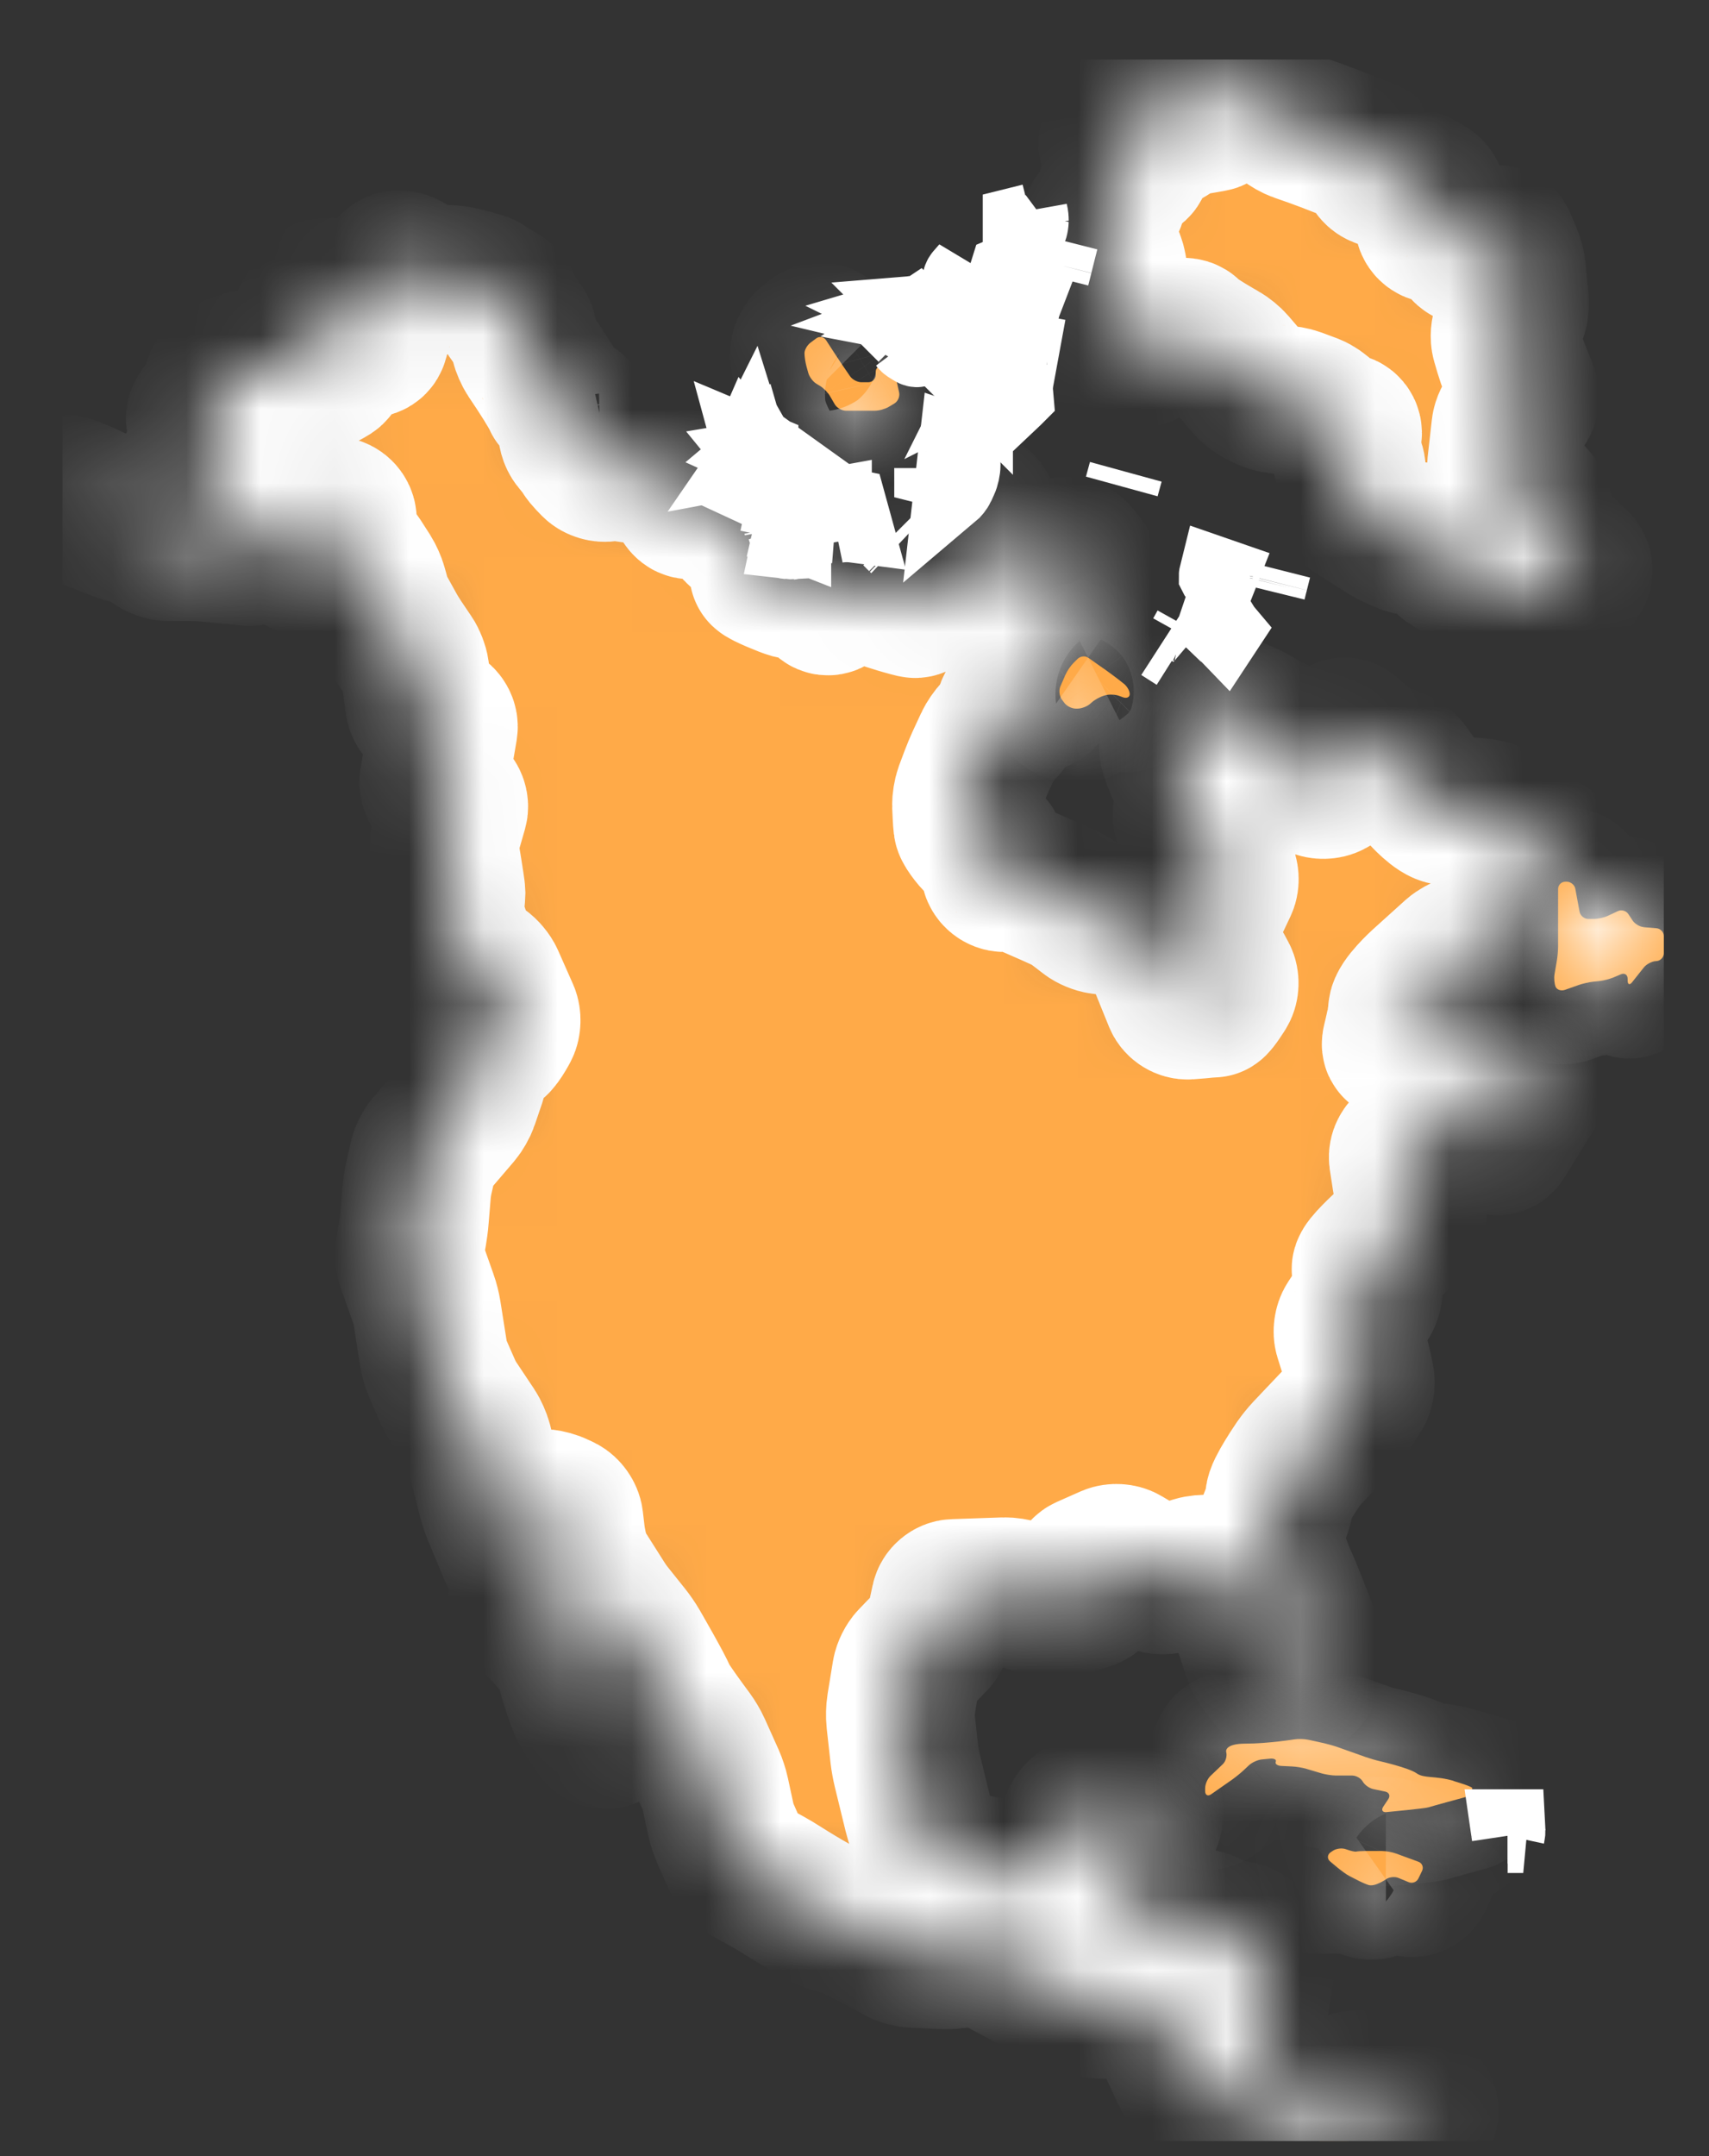 <svg width="23" height="29" viewBox="0 0 23 29" fill="none" xmlns="http://www.w3.org/2000/svg">
<rect x="0" y="0" width="23" height="29" fill="#333333" stroke="none"/>
<g clip-path="url(#clip0_1_901)">
<mask id="path-1-inside-1_1_901" fill="white">
<path d="M18.292 28.04C18.238 28.037 18.155 28.056 18.108 28.082L17.867 28.221C17.82 28.248 17.741 28.25 17.693 28.227C17.693 28.227 17.295 28.034 17.266 27.946C17.236 27.857 16.958 27.625 16.958 27.625C16.916 27.591 16.88 27.518 16.876 27.464L16.86 27.233C16.856 27.179 16.86 27.092 16.869 27.039L16.97 26.408C16.979 26.354 16.957 26.278 16.921 26.238L16.815 26.119C16.78 26.079 16.706 26.039 16.653 26.031C16.653 26.031 16.382 25.987 16.249 25.899C16.117 25.81 15.492 25.887 15.492 25.887C15.439 25.893 15.368 25.863 15.335 25.821L15.175 25.609C15.142 25.566 15.118 25.487 15.122 25.433L15.138 25.172C15.142 25.118 15.165 25.035 15.189 24.987L15.439 24.499C15.463 24.451 15.472 24.369 15.457 24.317C15.457 24.317 15.41 24.146 15.351 24.117C15.292 24.087 14.602 24.36 14.602 24.36C14.552 24.38 14.496 24.438 14.478 24.489L14.351 24.849C14.334 24.9 14.284 24.968 14.24 25L14.162 25.059C14.118 25.092 14.045 25.142 14 25.17L13.931 25.213C13.885 25.242 13.804 25.258 13.751 25.248L13.119 25.135C13.066 25.126 12.98 25.104 12.93 25.087L12.63 24.987C12.579 24.97 12.522 24.914 12.505 24.863L12.407 24.577C12.389 24.526 12.364 24.441 12.351 24.389L12.207 23.799C12.194 23.746 12.178 23.66 12.172 23.606L12.12 23.138C12.114 23.085 12.116 22.997 12.125 22.944L12.197 22.504C12.206 22.451 12.243 22.376 12.281 22.337L12.557 22.051C12.595 22.012 12.634 21.937 12.646 21.884L12.722 21.531C12.733 21.478 12.787 21.433 12.841 21.432L13.514 21.409C13.568 21.407 13.653 21.42 13.704 21.438L14.094 21.578C14.145 21.596 14.228 21.597 14.279 21.58L14.653 21.452C14.704 21.434 14.718 21.385 14.686 21.342L14.6 21.232C14.566 21.19 14.58 21.137 14.629 21.115L14.95 20.973C15 20.952 15.079 20.956 15.125 20.984L15.53 21.223C15.577 21.25 15.657 21.259 15.708 21.243L16.081 21.125C16.132 21.109 16.218 21.101 16.272 21.106L16.666 21.145C16.72 21.151 16.762 21.199 16.761 21.253L16.751 21.631C16.75 21.685 16.762 21.771 16.779 21.823L16.91 22.226C16.927 22.277 16.967 22.354 17 22.397L17.22 22.683C17.252 22.726 17.316 22.736 17.36 22.705L17.522 22.595C17.567 22.565 17.599 22.496 17.594 22.442L17.555 22.048C17.549 21.994 17.529 21.909 17.509 21.859C17.509 21.859 17.309 21.346 17.265 21.258C17.221 21.17 17.076 20.761 17.076 20.761C17.058 20.71 17.061 20.628 17.083 20.578C17.083 20.578 17.235 20.226 17.221 20.153C17.206 20.079 17.474 19.689 17.474 19.689C17.505 19.644 17.56 19.576 17.597 19.537L18.007 19.105C18.045 19.065 18.099 18.996 18.128 18.951L18.271 18.732C18.301 18.687 18.316 18.607 18.305 18.554L18.272 18.393C18.26 18.34 18.238 18.255 18.223 18.203L18.148 17.964C18.132 17.912 18.143 17.833 18.173 17.788L18.375 17.48C18.404 17.435 18.424 17.354 18.418 17.3C18.418 17.3 18.399 17.119 18.384 17.074C18.37 17.03 18.651 16.772 18.651 16.772C18.691 16.736 18.75 16.671 18.782 16.627L18.974 16.371C19.006 16.328 19.021 16.25 19.007 16.198L18.97 16.064C18.956 16.012 18.938 15.925 18.93 15.872L18.885 15.58C18.878 15.527 18.91 15.463 18.958 15.439L19.52 15.159C19.568 15.135 19.621 15.072 19.636 15.021L19.711 14.782C19.727 14.73 19.784 14.682 19.837 14.675L19.982 14.657C20.035 14.65 20.071 14.687 20.062 14.741L20.008 15.033C19.998 15.086 20.014 15.168 20.042 15.214L20.102 15.311C20.13 15.357 20.176 15.357 20.205 15.311L20.529 14.786C20.558 14.74 20.605 14.666 20.635 14.621L20.791 14.386C20.821 14.341 20.801 14.3 20.748 14.295L20.502 14.27C20.448 14.265 20.361 14.273 20.31 14.289L20.056 14.365C20.005 14.38 19.951 14.35 19.937 14.298L19.87 14.046C19.856 13.994 19.801 13.942 19.748 13.932L19.573 13.896C19.52 13.886 19.508 13.847 19.547 13.809L19.685 13.68C19.724 13.642 19.721 13.585 19.677 13.553C19.677 13.553 19.521 13.435 19.462 13.435C19.403 13.435 19.186 13.698 19.186 13.698C19.151 13.74 19.091 13.805 19.052 13.842L18.84 14.044C18.802 14.082 18.78 14.069 18.793 14.017C18.793 14.017 18.873 13.7 18.873 13.597C18.873 13.494 19.139 13.25 19.139 13.25C19.179 13.214 19.244 13.155 19.285 13.118L19.581 12.851C19.622 12.815 19.697 12.773 19.749 12.758L20.261 12.61C20.313 12.595 20.374 12.542 20.396 12.493C20.396 12.493 20.532 12.196 20.597 12.144C20.663 12.091 20.912 11.751 20.912 11.751C20.944 11.708 20.949 11.633 20.924 11.585L20.873 11.49C20.847 11.442 20.783 11.399 20.729 11.394C20.729 11.394 20.552 11.377 20.506 11.305C20.46 11.233 20.191 11.063 20.106 10.985C20.021 10.906 19.582 10.912 19.471 10.906C19.36 10.899 19.163 10.678 19.163 10.678C19.127 10.638 19.072 10.569 19.041 10.525L18.926 10.364C18.895 10.32 18.828 10.269 18.776 10.251C18.776 10.251 18.391 10.114 18.319 10.029C18.247 9.944 18.135 9.859 18.135 9.859C18.092 9.827 18.057 9.844 18.057 9.898V10.344C18.057 10.397 18.019 10.464 17.971 10.49L17.9 10.531C17.853 10.557 17.775 10.559 17.727 10.534L17.725 10.533C17.677 10.508 17.598 10.467 17.55 10.443L17.522 10.428C17.474 10.403 17.414 10.344 17.389 10.296L17.316 10.156C17.291 10.108 17.257 10.027 17.24 9.975L17.23 9.945C17.213 9.894 17.157 9.837 17.107 9.818C17.107 9.818 16.95 9.76 16.943 9.734C16.937 9.708 16.57 9.531 16.426 9.512C16.282 9.492 16.175 9.599 16.175 9.599C16.137 9.638 16.062 9.677 16.009 9.688L15.874 9.715C15.821 9.725 15.779 9.778 15.78 9.832C15.78 9.832 15.784 10.009 15.797 10.088C15.81 10.166 15.934 10.45 15.934 10.45C15.956 10.499 15.994 10.579 16.019 10.627L16.02 10.63C16.045 10.678 16.048 10.757 16.026 10.806L15.987 10.895C15.966 10.944 15.975 11.019 16.009 11.062L16.097 11.176C16.131 11.219 16.181 11.291 16.21 11.337L16.453 11.727C16.481 11.772 16.486 11.85 16.463 11.899L16.364 12.108C16.341 12.157 16.3 12.235 16.274 12.283C16.274 12.283 16.132 12.537 16.132 12.57C16.132 12.603 16.321 12.898 16.335 12.917C16.348 12.937 16.459 13.145 16.459 13.145C16.484 13.192 16.481 13.269 16.453 13.315C16.453 13.315 16.341 13.494 16.321 13.494C16.302 13.494 15.987 13.519 15.987 13.519C15.933 13.523 15.873 13.485 15.852 13.435L15.586 12.779C15.566 12.729 15.523 12.652 15.491 12.609L15.392 12.478C15.36 12.435 15.289 12.4 15.235 12.4H15.124C15.07 12.4 14.982 12.394 14.928 12.387L14.822 12.373C14.768 12.366 14.69 12.334 14.647 12.3C14.647 12.3 14.456 12.151 14.404 12.118C14.351 12.085 13.992 11.928 13.946 11.909C13.9 11.889 13.794 11.843 13.794 11.843C13.744 11.821 13.659 11.804 13.605 11.804H13.514C13.46 11.804 13.406 11.761 13.394 11.708C13.394 11.708 13.337 11.463 13.33 11.418C13.324 11.372 13.239 11.339 13.199 11.326C13.16 11.313 13.029 11.143 13.023 11.103C13.016 11.064 13.007 10.835 13.007 10.835C13.005 10.781 13.019 10.695 13.037 10.645L13.113 10.443C13.132 10.392 13.166 10.311 13.188 10.262L13.303 10.014C13.325 9.965 13.375 9.894 13.412 9.855L13.498 9.767C13.536 9.728 13.574 9.652 13.582 9.599L13.589 9.558C13.598 9.504 13.649 9.452 13.702 9.442L13.947 9.394C14 9.384 14.054 9.333 14.066 9.28L14.087 9.19C14.099 9.137 14.077 9.064 14.037 9.028L13.822 8.833C13.782 8.796 13.787 8.79 13.833 8.818L13.901 8.86C13.947 8.888 14.026 8.895 14.077 8.875L14.149 8.848C14.2 8.829 14.241 8.768 14.241 8.714C14.241 8.714 14.241 8.538 14.267 8.511C14.293 8.485 14.64 8.551 14.718 8.551C14.797 8.551 14.75 8.414 14.75 8.414C14.733 8.363 14.717 8.277 14.716 8.223C14.716 8.223 14.712 8.007 14.692 7.988C14.673 7.968 14.62 7.726 14.62 7.686C14.62 7.647 14.468 7.467 14.468 7.467C14.433 7.425 14.362 7.404 14.31 7.419C14.31 7.419 14.247 7.437 14.188 7.444C14.129 7.45 14.221 7.752 14.221 7.817C14.221 7.883 14.07 8.217 14.051 8.217C14.031 8.217 13.894 8.118 13.894 8.118C13.851 8.086 13.83 8.018 13.847 7.967L13.874 7.89C13.892 7.839 13.879 7.763 13.845 7.721L13.805 7.671C13.771 7.629 13.72 7.632 13.692 7.679L13.553 7.904C13.524 7.95 13.507 7.944 13.514 7.89C13.514 7.89 13.547 7.654 13.54 7.602C13.534 7.549 13.311 7.471 13.285 7.431C13.259 7.392 13.305 7.318 13.305 7.318C13.333 7.272 13.344 7.192 13.328 7.141C13.328 7.141 13.239 6.855 13.2 6.816C13.161 6.776 13.043 6.75 12.997 6.75C12.951 6.75 12.866 7.152 12.866 7.152C12.855 7.205 12.866 7.288 12.89 7.336L12.92 7.396C12.944 7.444 12.982 7.524 13.003 7.573L13.088 7.766C13.11 7.816 13.102 7.893 13.072 7.937L13.066 7.946C13.036 7.99 12.968 8.014 12.916 7.998L12.764 7.951C12.712 7.935 12.626 7.93 12.573 7.94L12.524 7.949C12.471 7.96 12.413 8.004 12.395 8.049C12.377 8.094 12.338 8.125 12.307 8.118C12.277 8.111 12.209 8.093 12.157 8.078C12.157 8.078 11.793 7.974 11.76 7.935C11.727 7.895 11.593 7.861 11.593 7.861C11.541 7.848 11.46 7.859 11.413 7.885L11.354 7.918C11.307 7.945 11.24 8.001 11.205 8.042L11.194 8.056C11.159 8.097 11.111 8.092 11.087 8.043C11.087 8.043 11.066 8 11.04 7.941C11.014 7.882 10.732 7.882 10.66 7.862C10.588 7.843 10.274 7.712 10.274 7.692C10.274 7.673 10.324 7.62 10.324 7.62C10.361 7.58 10.359 7.518 10.319 7.481L9.932 7.12C9.893 7.083 9.841 7.013 9.816 6.965L9.801 6.935C9.777 6.887 9.734 6.823 9.707 6.792C9.68 6.762 9.615 6.746 9.562 6.757C9.562 6.757 9.357 6.802 9.279 6.789C9.2 6.776 9.161 6.58 9.154 6.553C9.148 6.527 9.174 6.272 9.154 6.219C9.134 6.167 8.992 6.351 8.992 6.351C8.959 6.394 8.931 6.405 8.931 6.376C8.931 6.347 8.887 6.323 8.833 6.322C8.833 6.322 8.585 6.318 8.427 6.291L8.27 6.265C8.284 6.262 8.253 6.268 8.2 6.279L8.17 6.285C8.117 6.296 8.042 6.274 8.004 6.235C8.004 6.235 7.896 6.128 7.877 6.089C7.857 6.05 7.75 5.922 7.75 5.922C7.715 5.88 7.694 5.803 7.702 5.749C7.702 5.749 7.733 5.552 7.726 5.526C7.72 5.5 7.497 5.382 7.497 5.362C7.497 5.342 7.359 5.118 7.359 5.118C7.33 5.072 7.283 4.998 7.253 4.953L7.139 4.782C7.109 4.737 7.074 4.657 7.062 4.605C7.062 4.605 7.032 4.484 7.026 4.451C7.019 4.419 6.905 4.279 6.905 4.279C6.87 4.237 6.835 4.169 6.826 4.128C6.817 4.086 6.772 4.03 6.725 4.003C6.725 4.003 6.528 3.889 6.509 3.869C6.489 3.85 6.205 3.781 6.205 3.781C6.152 3.768 6.065 3.757 6.011 3.756C6.011 3.756 5.723 3.751 5.67 3.745C5.618 3.739 5.555 3.658 5.555 3.658C5.521 3.616 5.45 3.573 5.397 3.563L5.387 3.561C5.334 3.55 5.28 3.585 5.267 3.637L5.229 3.787C5.216 3.84 5.19 3.924 5.172 3.975L5.155 4.02C5.136 4.07 5.114 4.156 5.105 4.209L5.077 4.388C5.069 4.441 5.05 4.522 5.035 4.566C5.021 4.611 4.968 4.63 4.919 4.608L4.83 4.57C4.781 4.548 4.732 4.487 4.722 4.433L4.712 4.378C4.702 4.325 4.724 4.248 4.76 4.208L4.792 4.171C4.828 4.131 4.818 4.078 4.77 4.054C4.77 4.054 4.609 3.974 4.563 3.947C4.517 3.921 4.359 3.937 4.359 3.937C4.305 3.943 4.263 3.991 4.265 4.045C4.265 4.045 4.268 4.15 4.235 4.15C4.202 4.15 4.112 4.319 4.112 4.319C4.086 4.367 4.08 4.438 4.098 4.478C4.116 4.518 4.14 4.59 4.15 4.638C4.161 4.687 4.211 4.744 4.26 4.765L4.263 4.766C4.313 4.787 4.388 4.832 4.431 4.865L4.452 4.883C4.495 4.915 4.492 4.966 4.446 4.994L4.443 4.996C4.397 5.025 4.319 5.065 4.269 5.087L4.266 5.088C4.217 5.109 4.132 5.124 4.078 5.12C4.078 5.12 3.979 5.114 3.894 5.094C3.809 5.074 3.719 4.995 3.719 4.995C3.678 4.96 3.602 4.923 3.548 4.914L3.467 4.901C3.414 4.892 3.328 4.898 3.277 4.915L3.182 4.946C3.131 4.963 3.057 5.007 3.018 5.044L2.97 5.092C2.931 5.129 2.914 5.201 2.933 5.252L2.976 5.369C2.995 5.419 2.966 5.461 2.912 5.461H2.879C2.825 5.461 2.758 5.499 2.73 5.545L2.706 5.586C2.679 5.633 2.7 5.676 2.753 5.684L2.899 5.703C2.952 5.711 2.972 5.753 2.941 5.797C2.941 5.797 2.813 5.985 2.78 6.004C2.747 6.024 2.67 6.109 2.67 6.109C2.634 6.149 2.622 6.221 2.645 6.27L2.667 6.315C2.69 6.364 2.71 6.448 2.711 6.502C2.711 6.502 2.715 6.66 2.839 6.653L2.964 6.646C2.95 6.679 2.979 6.719 3.031 6.736L3.126 6.767C3.177 6.783 3.182 6.821 3.136 6.85C3.136 6.85 3.042 6.908 3.023 6.922C3.003 6.935 2.473 7.072 2.414 7.053C2.355 7.033 2.041 7.02 2.021 7.007C2.001 6.994 1.928 6.98 1.928 6.98C1.875 6.969 1.791 6.942 1.742 6.919L1.671 6.885C1.622 6.862 1.54 6.831 1.488 6.815L1.434 6.799C1.382 6.784 1.3 6.752 1.251 6.729L1.18 6.695C1.131 6.672 1.05 6.637 1 6.618L0.933 6.593C0.883 6.573 0.841 6.602 0.841 6.656V6.695C0.841 6.749 0.883 6.809 0.934 6.827L1.265 6.951C1.316 6.969 1.398 7.002 1.448 7.022C1.448 7.022 1.755 7.147 1.829 7.147C1.902 7.147 2.09 7.292 2.09 7.292C2.133 7.325 2.212 7.353 2.266 7.353H2.57C2.624 7.353 2.713 7.357 2.767 7.362L3.352 7.418C3.406 7.422 3.477 7.392 3.51 7.35L3.609 7.224C3.643 7.182 3.707 7.122 3.752 7.092C3.752 7.092 3.994 6.926 4.068 6.882C4.141 6.838 4.501 6.873 4.501 6.873C4.554 6.878 4.603 6.926 4.608 6.98C4.608 6.98 4.628 7.177 4.569 7.162C4.51 7.147 4.348 7.162 4.289 7.162C4.229 7.162 4.034 7.358 4.034 7.358C3.996 7.396 3.978 7.454 3.994 7.486C4.011 7.519 4.068 7.545 4.122 7.545H4.397C4.451 7.545 4.536 7.529 4.587 7.509L4.669 7.477C4.719 7.458 4.784 7.479 4.813 7.525L4.943 7.727C4.972 7.773 5.008 7.852 5.022 7.905L5.059 8.039C5.073 8.091 5.106 8.172 5.132 8.22L5.273 8.475C5.299 8.522 5.346 8.597 5.376 8.642L5.515 8.848C5.546 8.893 5.577 8.973 5.584 9.026L5.645 9.465C5.653 9.519 5.7 9.579 5.75 9.6L5.892 9.658C5.942 9.679 5.976 9.739 5.967 9.792C5.967 9.792 5.909 10.137 5.895 10.196C5.88 10.255 5.838 10.497 5.838 10.497C5.828 10.55 5.858 10.617 5.904 10.646L6.047 10.733C6.093 10.762 6.118 10.828 6.103 10.88L5.996 11.251C5.98 11.303 5.976 11.389 5.984 11.442C5.984 11.442 6.071 11.964 6.071 12.008C6.071 12.052 6.053 12.206 6.053 12.206C6.047 12.259 6.055 12.345 6.073 12.396L6.202 12.785C6.219 12.836 6.27 12.903 6.314 12.933L6.476 13.044C6.521 13.074 6.575 13.139 6.597 13.189L6.798 13.643C6.819 13.692 6.817 13.772 6.792 13.819C6.792 13.819 6.675 14.041 6.631 14.027C6.587 14.012 6.478 13.996 6.478 13.996C6.424 13.989 6.381 14.027 6.381 14.081V14.326C6.381 14.38 6.366 14.467 6.349 14.518L6.25 14.808C6.233 14.859 6.19 14.934 6.155 14.975L5.781 15.412C5.746 15.453 5.708 15.529 5.696 15.582L5.636 15.847C5.624 15.899 5.611 15.986 5.607 16.04L5.578 16.39C5.574 16.444 5.562 16.531 5.553 16.584L5.514 16.804C5.505 16.857 5.511 16.942 5.53 16.993L5.699 17.471C5.718 17.522 5.739 17.607 5.747 17.66L5.835 18.217C5.843 18.271 5.868 18.355 5.889 18.404L6.017 18.695C6.038 18.745 6.08 18.822 6.11 18.867L6.355 19.234C6.385 19.279 6.42 19.359 6.434 19.411L6.621 20.149C6.634 20.201 6.662 20.285 6.683 20.335L6.902 20.861C6.923 20.91 6.965 20.988 6.996 21.032L7.149 21.253C7.18 21.298 7.175 21.366 7.138 21.406L7.051 21.498C7.014 21.538 7.016 21.601 7.055 21.638L7.281 21.856C7.32 21.893 7.381 21.957 7.416 21.998L7.568 22.173C7.603 22.214 7.643 22.29 7.657 22.342L7.709 22.536C7.724 22.588 7.75 22.672 7.767 22.724L7.821 22.877C7.838 22.928 7.878 23.006 7.908 23.051L8.064 23.285C8.094 23.33 8.156 23.344 8.202 23.316L8.226 23.301C8.272 23.273 8.285 23.213 8.255 23.168L8.128 22.977C8.098 22.932 8.059 22.854 8.041 22.803L7.841 22.237C7.823 22.186 7.806 22.135 7.803 22.123C7.8 22.111 7.786 22.059 7.773 22.007L7.613 21.399C7.599 21.347 7.559 21.27 7.525 21.229L7.283 20.938C7.248 20.896 7.219 20.818 7.218 20.764L7.207 20.312C7.206 20.258 7.249 20.217 7.303 20.221H7.313C7.367 20.225 7.45 20.248 7.499 20.273L7.559 20.302C7.607 20.326 7.652 20.39 7.658 20.444L7.68 20.632C7.686 20.686 7.702 20.772 7.714 20.825L7.74 20.929C7.754 20.981 7.788 21.061 7.817 21.107L8.095 21.545C8.123 21.59 8.174 21.663 8.208 21.704L8.439 21.993C8.473 22.035 8.523 22.108 8.55 22.155C8.55 22.155 8.884 22.732 8.913 22.821C8.943 22.909 9.282 23.361 9.282 23.361C9.314 23.404 9.359 23.479 9.381 23.529L9.565 23.939C9.587 23.988 9.615 24.072 9.626 24.125L9.702 24.478C9.714 24.531 9.741 24.614 9.763 24.663L9.919 25.014C9.941 25.064 9.998 25.125 10.045 25.151L10.33 25.307C10.377 25.333 10.453 25.378 10.498 25.407C10.498 25.407 11.152 25.826 11.285 25.826C11.417 25.826 12.099 26.218 12.099 26.218C12.145 26.245 12.228 26.27 12.282 26.272L12.66 26.292C12.714 26.295 12.802 26.292 12.855 26.285L13.117 26.251C13.171 26.244 13.254 26.259 13.301 26.285L14.012 26.664C14.06 26.689 14.14 26.726 14.191 26.744L14.714 26.941C14.764 26.96 14.849 26.965 14.902 26.954L15.255 26.878C15.308 26.867 15.377 26.893 15.408 26.938L15.678 27.322C15.709 27.366 15.753 27.443 15.775 27.492L15.959 27.888C15.981 27.937 16.035 28.004 16.078 28.036L16.274 28.183C16.317 28.216 16.396 28.235 16.45 28.225L16.58 28.201C16.633 28.191 16.712 28.211 16.754 28.244L17.16 28.565C17.202 28.598 17.276 28.616 17.325 28.603C17.374 28.591 17.448 28.609 17.49 28.642L17.616 28.741C17.658 28.774 17.737 28.802 17.791 28.802H18.125C18.179 28.802 18.215 28.758 18.206 28.705L18.196 28.648C18.186 28.596 18.21 28.52 18.248 28.482L18.315 28.415C18.354 28.377 18.429 28.348 18.483 28.352L18.758 28.369C18.812 28.372 18.878 28.413 18.904 28.461L18.94 28.525C18.967 28.573 19.02 28.58 19.058 28.541L19.14 28.46C19.178 28.421 19.177 28.36 19.139 28.322L18.956 28.149C18.917 28.111 18.841 28.078 18.787 28.075L18.291 28.043L18.292 28.04Z"/>
</mask>
<path d="M18.292 28.04C18.238 28.037 18.155 28.056 18.108 28.082L17.867 28.221C17.82 28.248 17.741 28.25 17.693 28.227C17.693 28.227 17.295 28.034 17.266 27.946C17.236 27.857 16.958 27.625 16.958 27.625C16.916 27.591 16.88 27.518 16.876 27.464L16.86 27.233C16.856 27.179 16.86 27.092 16.869 27.039L16.97 26.408C16.979 26.354 16.957 26.278 16.921 26.238L16.815 26.119C16.78 26.079 16.706 26.039 16.653 26.031C16.653 26.031 16.382 25.987 16.249 25.899C16.117 25.81 15.492 25.887 15.492 25.887C15.439 25.893 15.368 25.863 15.335 25.821L15.175 25.609C15.142 25.566 15.118 25.487 15.122 25.433L15.138 25.172C15.142 25.118 15.165 25.035 15.189 24.987L15.439 24.499C15.463 24.451 15.472 24.369 15.457 24.317C15.457 24.317 15.41 24.146 15.351 24.117C15.292 24.087 14.602 24.36 14.602 24.36C14.552 24.38 14.496 24.438 14.478 24.489L14.351 24.849C14.334 24.9 14.284 24.968 14.24 25L14.162 25.059C14.118 25.092 14.045 25.142 14 25.17L13.931 25.213C13.885 25.242 13.804 25.258 13.751 25.248L13.119 25.135C13.066 25.126 12.98 25.104 12.93 25.087L12.63 24.987C12.579 24.97 12.522 24.914 12.505 24.863L12.407 24.577C12.389 24.526 12.364 24.441 12.351 24.389L12.207 23.799C12.194 23.746 12.178 23.66 12.172 23.606L12.12 23.138C12.114 23.085 12.116 22.997 12.125 22.944L12.197 22.504C12.206 22.451 12.243 22.376 12.281 22.337L12.557 22.051C12.595 22.012 12.634 21.937 12.646 21.884L12.722 21.531C12.733 21.478 12.787 21.433 12.841 21.432L13.514 21.409C13.568 21.407 13.653 21.42 13.704 21.438L14.094 21.578C14.145 21.596 14.228 21.597 14.279 21.58L14.653 21.452C14.704 21.434 14.718 21.385 14.686 21.342L14.6 21.232C14.566 21.19 14.58 21.137 14.629 21.115L14.95 20.973C15 20.952 15.079 20.956 15.125 20.984L15.53 21.223C15.577 21.25 15.657 21.259 15.708 21.243L16.081 21.125C16.132 21.109 16.218 21.101 16.272 21.106L16.666 21.145C16.72 21.151 16.762 21.199 16.761 21.253L16.751 21.631C16.75 21.685 16.762 21.771 16.779 21.823L16.91 22.226C16.927 22.277 16.967 22.354 17 22.397L17.22 22.683C17.252 22.726 17.316 22.736 17.36 22.705L17.522 22.595C17.567 22.565 17.599 22.496 17.594 22.442L17.555 22.048C17.549 21.994 17.529 21.909 17.509 21.859C17.509 21.859 17.309 21.346 17.265 21.258C17.221 21.17 17.076 20.761 17.076 20.761C17.058 20.71 17.061 20.628 17.083 20.578C17.083 20.578 17.235 20.226 17.221 20.153C17.206 20.079 17.474 19.689 17.474 19.689C17.505 19.644 17.56 19.576 17.597 19.537L18.007 19.105C18.045 19.065 18.099 18.996 18.128 18.951L18.271 18.732C18.301 18.687 18.316 18.607 18.305 18.554L18.272 18.393C18.26 18.34 18.238 18.255 18.223 18.203L18.148 17.964C18.132 17.912 18.143 17.833 18.173 17.788L18.375 17.48C18.404 17.435 18.424 17.354 18.418 17.3C18.418 17.3 18.399 17.119 18.384 17.074C18.37 17.03 18.651 16.772 18.651 16.772C18.691 16.736 18.75 16.671 18.782 16.627L18.974 16.371C19.006 16.328 19.021 16.25 19.007 16.198L18.97 16.064C18.956 16.012 18.938 15.925 18.93 15.872L18.885 15.58C18.878 15.527 18.91 15.463 18.958 15.439L19.52 15.159C19.568 15.135 19.621 15.072 19.636 15.021L19.711 14.782C19.727 14.73 19.784 14.682 19.837 14.675L19.982 14.657C20.035 14.65 20.071 14.687 20.062 14.741L20.008 15.033C19.998 15.086 20.014 15.168 20.042 15.214L20.102 15.311C20.13 15.357 20.176 15.357 20.205 15.311L20.529 14.786C20.558 14.74 20.605 14.666 20.635 14.621L20.791 14.386C20.821 14.341 20.801 14.3 20.748 14.295L20.502 14.27C20.448 14.265 20.361 14.273 20.31 14.289L20.056 14.365C20.005 14.38 19.951 14.35 19.937 14.298L19.87 14.046C19.856 13.994 19.801 13.942 19.748 13.932L19.573 13.896C19.52 13.886 19.508 13.847 19.547 13.809L19.685 13.68C19.724 13.642 19.721 13.585 19.677 13.553C19.677 13.553 19.521 13.435 19.462 13.435C19.403 13.435 19.186 13.698 19.186 13.698C19.151 13.74 19.091 13.805 19.052 13.842L18.84 14.044C18.802 14.082 18.78 14.069 18.793 14.017C18.793 14.017 18.873 13.7 18.873 13.597C18.873 13.494 19.139 13.25 19.139 13.25C19.179 13.214 19.244 13.155 19.285 13.118L19.581 12.851C19.622 12.815 19.697 12.773 19.749 12.758L20.261 12.61C20.313 12.595 20.374 12.542 20.396 12.493C20.396 12.493 20.532 12.196 20.597 12.144C20.663 12.091 20.912 11.751 20.912 11.751C20.944 11.708 20.949 11.633 20.924 11.585L20.873 11.49C20.847 11.442 20.783 11.399 20.729 11.394C20.729 11.394 20.552 11.377 20.506 11.305C20.46 11.233 20.191 11.063 20.106 10.985C20.021 10.906 19.582 10.912 19.471 10.906C19.36 10.899 19.163 10.678 19.163 10.678C19.127 10.638 19.072 10.569 19.041 10.525L18.926 10.364C18.895 10.32 18.828 10.269 18.776 10.251C18.776 10.251 18.391 10.114 18.319 10.029C18.247 9.944 18.135 9.859 18.135 9.859C18.092 9.827 18.057 9.844 18.057 9.898V10.344C18.057 10.397 18.019 10.464 17.971 10.49L17.9 10.531C17.853 10.557 17.775 10.559 17.727 10.534L17.725 10.533C17.677 10.508 17.598 10.467 17.55 10.443L17.522 10.428C17.474 10.403 17.414 10.344 17.389 10.296L17.316 10.156C17.291 10.108 17.257 10.027 17.24 9.975L17.23 9.945C17.213 9.894 17.157 9.837 17.107 9.818C17.107 9.818 16.95 9.76 16.943 9.734C16.937 9.708 16.57 9.531 16.426 9.512C16.282 9.492 16.175 9.599 16.175 9.599C16.137 9.638 16.062 9.677 16.009 9.688L15.874 9.715C15.821 9.725 15.779 9.778 15.78 9.832C15.78 9.832 15.784 10.009 15.797 10.088C15.81 10.166 15.934 10.45 15.934 10.45C15.956 10.499 15.994 10.579 16.019 10.627L16.02 10.63C16.045 10.678 16.048 10.757 16.026 10.806L15.987 10.895C15.966 10.944 15.975 11.019 16.009 11.062L16.097 11.176C16.131 11.219 16.181 11.291 16.21 11.337L16.453 11.727C16.481 11.772 16.486 11.85 16.463 11.899L16.364 12.108C16.341 12.157 16.3 12.235 16.274 12.283C16.274 12.283 16.132 12.537 16.132 12.57C16.132 12.603 16.321 12.898 16.335 12.917C16.348 12.937 16.459 13.145 16.459 13.145C16.484 13.192 16.481 13.269 16.453 13.315C16.453 13.315 16.341 13.494 16.321 13.494C16.302 13.494 15.987 13.519 15.987 13.519C15.933 13.523 15.873 13.485 15.852 13.435L15.586 12.779C15.566 12.729 15.523 12.652 15.491 12.609L15.392 12.478C15.36 12.435 15.289 12.4 15.235 12.4H15.124C15.07 12.4 14.982 12.394 14.928 12.387L14.822 12.373C14.768 12.366 14.69 12.334 14.647 12.3C14.647 12.3 14.456 12.151 14.404 12.118C14.351 12.085 13.992 11.928 13.946 11.909C13.9 11.889 13.794 11.843 13.794 11.843C13.744 11.821 13.659 11.804 13.605 11.804H13.514C13.46 11.804 13.406 11.761 13.394 11.708C13.394 11.708 13.337 11.463 13.33 11.418C13.324 11.372 13.239 11.339 13.199 11.326C13.16 11.313 13.029 11.143 13.023 11.103C13.016 11.064 13.007 10.835 13.007 10.835C13.005 10.781 13.019 10.695 13.037 10.645L13.113 10.443C13.132 10.392 13.166 10.311 13.188 10.262L13.303 10.014C13.325 9.965 13.375 9.894 13.412 9.855L13.498 9.767C13.536 9.728 13.574 9.652 13.582 9.599L13.589 9.558C13.598 9.504 13.649 9.452 13.702 9.442L13.947 9.394C14 9.384 14.054 9.333 14.066 9.28L14.087 9.19C14.099 9.137 14.077 9.064 14.037 9.028L13.822 8.833C13.782 8.796 13.787 8.79 13.833 8.818L13.901 8.86C13.947 8.888 14.026 8.895 14.077 8.875L14.149 8.848C14.2 8.829 14.241 8.768 14.241 8.714C14.241 8.714 14.241 8.538 14.267 8.511C14.293 8.485 14.64 8.551 14.718 8.551C14.797 8.551 14.75 8.414 14.75 8.414C14.733 8.363 14.717 8.277 14.716 8.223C14.716 8.223 14.712 8.007 14.692 7.988C14.673 7.968 14.62 7.726 14.62 7.686C14.62 7.647 14.468 7.467 14.468 7.467C14.433 7.425 14.362 7.404 14.31 7.419C14.31 7.419 14.247 7.437 14.188 7.444C14.129 7.45 14.221 7.752 14.221 7.817C14.221 7.883 14.07 8.217 14.051 8.217C14.031 8.217 13.894 8.118 13.894 8.118C13.851 8.086 13.83 8.018 13.847 7.967L13.874 7.89C13.892 7.839 13.879 7.763 13.845 7.721L13.805 7.671C13.771 7.629 13.72 7.632 13.692 7.679L13.553 7.904C13.524 7.95 13.507 7.944 13.514 7.89C13.514 7.89 13.547 7.654 13.54 7.602C13.534 7.549 13.311 7.471 13.285 7.431C13.259 7.392 13.305 7.318 13.305 7.318C13.333 7.272 13.344 7.192 13.328 7.141C13.328 7.141 13.239 6.855 13.2 6.816C13.161 6.776 13.043 6.75 12.997 6.75C12.951 6.75 12.866 7.152 12.866 7.152C12.855 7.205 12.866 7.288 12.89 7.336L12.92 7.396C12.944 7.444 12.982 7.524 13.003 7.573L13.088 7.766C13.11 7.816 13.102 7.893 13.072 7.937L13.066 7.946C13.036 7.99 12.968 8.014 12.916 7.998L12.764 7.951C12.712 7.935 12.626 7.93 12.573 7.94L12.524 7.949C12.471 7.96 12.413 8.004 12.395 8.049C12.377 8.094 12.338 8.125 12.307 8.118C12.277 8.111 12.209 8.093 12.157 8.078C12.157 8.078 11.793 7.974 11.76 7.935C11.727 7.895 11.593 7.861 11.593 7.861C11.541 7.848 11.46 7.859 11.413 7.885L11.354 7.918C11.307 7.945 11.24 8.001 11.205 8.042L11.194 8.056C11.159 8.097 11.111 8.092 11.087 8.043C11.087 8.043 11.066 8 11.04 7.941C11.014 7.882 10.732 7.882 10.66 7.862C10.588 7.843 10.274 7.712 10.274 7.692C10.274 7.673 10.324 7.62 10.324 7.62C10.361 7.58 10.359 7.518 10.319 7.481L9.932 7.12C9.893 7.083 9.841 7.013 9.816 6.965L9.801 6.935C9.777 6.887 9.734 6.823 9.707 6.792C9.68 6.762 9.615 6.746 9.562 6.757C9.562 6.757 9.357 6.802 9.279 6.789C9.2 6.776 9.161 6.58 9.154 6.553C9.148 6.527 9.174 6.272 9.154 6.219C9.134 6.167 8.992 6.351 8.992 6.351C8.959 6.394 8.931 6.405 8.931 6.376C8.931 6.347 8.887 6.323 8.833 6.322C8.833 6.322 8.585 6.318 8.427 6.291L8.27 6.265C8.284 6.262 8.253 6.268 8.2 6.279L8.17 6.285C8.117 6.296 8.042 6.274 8.004 6.235C8.004 6.235 7.896 6.128 7.877 6.089C7.857 6.05 7.75 5.922 7.75 5.922C7.715 5.88 7.694 5.803 7.702 5.749C7.702 5.749 7.733 5.552 7.726 5.526C7.72 5.5 7.497 5.382 7.497 5.362C7.497 5.342 7.359 5.118 7.359 5.118C7.33 5.072 7.283 4.998 7.253 4.953L7.139 4.782C7.109 4.737 7.074 4.657 7.062 4.605C7.062 4.605 7.032 4.484 7.026 4.451C7.019 4.419 6.905 4.279 6.905 4.279C6.87 4.237 6.835 4.169 6.826 4.128C6.817 4.086 6.772 4.03 6.725 4.003C6.725 4.003 6.528 3.889 6.509 3.869C6.489 3.85 6.205 3.781 6.205 3.781C6.152 3.768 6.065 3.757 6.011 3.756C6.011 3.756 5.723 3.751 5.67 3.745C5.618 3.739 5.555 3.658 5.555 3.658C5.521 3.616 5.45 3.573 5.397 3.563L5.387 3.561C5.334 3.55 5.28 3.585 5.267 3.637L5.229 3.787C5.216 3.84 5.19 3.924 5.172 3.975L5.155 4.02C5.136 4.07 5.114 4.156 5.105 4.209L5.077 4.388C5.069 4.441 5.05 4.522 5.035 4.566C5.021 4.611 4.968 4.63 4.919 4.608L4.83 4.57C4.781 4.548 4.732 4.487 4.722 4.433L4.712 4.378C4.702 4.325 4.724 4.248 4.76 4.208L4.792 4.171C4.828 4.131 4.818 4.078 4.77 4.054C4.77 4.054 4.609 3.974 4.563 3.947C4.517 3.921 4.359 3.937 4.359 3.937C4.305 3.943 4.263 3.991 4.265 4.045C4.265 4.045 4.268 4.15 4.235 4.15C4.202 4.15 4.112 4.319 4.112 4.319C4.086 4.367 4.08 4.438 4.098 4.478C4.116 4.518 4.14 4.59 4.15 4.638C4.161 4.687 4.211 4.744 4.26 4.765L4.263 4.766C4.313 4.787 4.388 4.832 4.431 4.865L4.452 4.883C4.495 4.915 4.492 4.966 4.446 4.994L4.443 4.996C4.397 5.025 4.319 5.065 4.269 5.087L4.266 5.088C4.217 5.109 4.132 5.124 4.078 5.12C4.078 5.12 3.979 5.114 3.894 5.094C3.809 5.074 3.719 4.995 3.719 4.995C3.678 4.96 3.602 4.923 3.548 4.914L3.467 4.901C3.414 4.892 3.328 4.898 3.277 4.915L3.182 4.946C3.131 4.963 3.057 5.007 3.018 5.044L2.97 5.092C2.931 5.129 2.914 5.201 2.933 5.252L2.976 5.369C2.995 5.419 2.966 5.461 2.912 5.461H2.879C2.825 5.461 2.758 5.499 2.73 5.545L2.706 5.586C2.679 5.633 2.7 5.676 2.753 5.684L2.899 5.703C2.952 5.711 2.972 5.753 2.941 5.797C2.941 5.797 2.813 5.985 2.78 6.004C2.747 6.024 2.67 6.109 2.67 6.109C2.634 6.149 2.622 6.221 2.645 6.27L2.667 6.315C2.69 6.364 2.71 6.448 2.711 6.502C2.711 6.502 2.715 6.66 2.839 6.653L2.964 6.646C2.95 6.679 2.979 6.719 3.031 6.736L3.126 6.767C3.177 6.783 3.182 6.821 3.136 6.85C3.136 6.85 3.042 6.908 3.023 6.922C3.003 6.935 2.473 7.072 2.414 7.053C2.355 7.033 2.041 7.02 2.021 7.007C2.001 6.994 1.928 6.98 1.928 6.98C1.875 6.969 1.791 6.942 1.742 6.919L1.671 6.885C1.622 6.862 1.54 6.831 1.488 6.815L1.434 6.799C1.382 6.784 1.3 6.752 1.251 6.729L1.18 6.695C1.131 6.672 1.05 6.637 1 6.618L0.933 6.593C0.883 6.573 0.841 6.602 0.841 6.656V6.695C0.841 6.749 0.883 6.809 0.934 6.827L1.265 6.951C1.316 6.969 1.398 7.002 1.448 7.022C1.448 7.022 1.755 7.147 1.829 7.147C1.902 7.147 2.09 7.292 2.09 7.292C2.133 7.325 2.212 7.353 2.266 7.353H2.57C2.624 7.353 2.713 7.357 2.767 7.362L3.352 7.418C3.406 7.422 3.477 7.392 3.51 7.35L3.609 7.224C3.643 7.182 3.707 7.122 3.752 7.092C3.752 7.092 3.994 6.926 4.068 6.882C4.141 6.838 4.501 6.873 4.501 6.873C4.554 6.878 4.603 6.926 4.608 6.98C4.608 6.98 4.628 7.177 4.569 7.162C4.51 7.147 4.348 7.162 4.289 7.162C4.229 7.162 4.034 7.358 4.034 7.358C3.996 7.396 3.978 7.454 3.994 7.486C4.011 7.519 4.068 7.545 4.122 7.545H4.397C4.451 7.545 4.536 7.529 4.587 7.509L4.669 7.477C4.719 7.458 4.784 7.479 4.813 7.525L4.943 7.727C4.972 7.773 5.008 7.852 5.022 7.905L5.059 8.039C5.073 8.091 5.106 8.172 5.132 8.22L5.273 8.475C5.299 8.522 5.346 8.597 5.376 8.642L5.515 8.848C5.546 8.893 5.577 8.973 5.584 9.026L5.645 9.465C5.653 9.519 5.7 9.579 5.75 9.6L5.892 9.658C5.942 9.679 5.976 9.739 5.967 9.792C5.967 9.792 5.909 10.137 5.895 10.196C5.88 10.255 5.838 10.497 5.838 10.497C5.828 10.55 5.858 10.617 5.904 10.646L6.047 10.733C6.093 10.762 6.118 10.828 6.103 10.88L5.996 11.251C5.98 11.303 5.976 11.389 5.984 11.442C5.984 11.442 6.071 11.964 6.071 12.008C6.071 12.052 6.053 12.206 6.053 12.206C6.047 12.259 6.055 12.345 6.073 12.396L6.202 12.785C6.219 12.836 6.27 12.903 6.314 12.933L6.476 13.044C6.521 13.074 6.575 13.139 6.597 13.189L6.798 13.643C6.819 13.692 6.817 13.772 6.792 13.819C6.792 13.819 6.675 14.041 6.631 14.027C6.587 14.012 6.478 13.996 6.478 13.996C6.424 13.989 6.381 14.027 6.381 14.081V14.326C6.381 14.38 6.366 14.467 6.349 14.518L6.25 14.808C6.233 14.859 6.19 14.934 6.155 14.975L5.781 15.412C5.746 15.453 5.708 15.529 5.696 15.582L5.636 15.847C5.624 15.899 5.611 15.986 5.607 16.04L5.578 16.39C5.574 16.444 5.562 16.531 5.553 16.584L5.514 16.804C5.505 16.857 5.511 16.942 5.53 16.993L5.699 17.471C5.718 17.522 5.739 17.607 5.747 17.66L5.835 18.217C5.843 18.271 5.868 18.355 5.889 18.404L6.017 18.695C6.038 18.745 6.08 18.822 6.11 18.867L6.355 19.234C6.385 19.279 6.42 19.359 6.434 19.411L6.621 20.149C6.634 20.201 6.662 20.285 6.683 20.335L6.902 20.861C6.923 20.91 6.965 20.988 6.996 21.032L7.149 21.253C7.18 21.298 7.175 21.366 7.138 21.406L7.051 21.498C7.014 21.538 7.016 21.601 7.055 21.638L7.281 21.856C7.32 21.893 7.381 21.957 7.416 21.998L7.568 22.173C7.603 22.214 7.643 22.29 7.657 22.342L7.709 22.536C7.724 22.588 7.75 22.672 7.767 22.724L7.821 22.877C7.838 22.928 7.878 23.006 7.908 23.051L8.064 23.285C8.094 23.33 8.156 23.344 8.202 23.316L8.226 23.301C8.272 23.273 8.285 23.213 8.255 23.168L8.128 22.977C8.098 22.932 8.059 22.854 8.041 22.803L7.841 22.237C7.823 22.186 7.806 22.135 7.803 22.123C7.8 22.111 7.786 22.059 7.773 22.007L7.613 21.399C7.599 21.347 7.559 21.27 7.525 21.229L7.283 20.938C7.248 20.896 7.219 20.818 7.218 20.764L7.207 20.312C7.206 20.258 7.249 20.217 7.303 20.221H7.313C7.367 20.225 7.45 20.248 7.499 20.273L7.559 20.302C7.607 20.326 7.652 20.39 7.658 20.444L7.68 20.632C7.686 20.686 7.702 20.772 7.714 20.825L7.74 20.929C7.754 20.981 7.788 21.061 7.817 21.107L8.095 21.545C8.123 21.59 8.174 21.663 8.208 21.704L8.439 21.993C8.473 22.035 8.523 22.108 8.55 22.155C8.55 22.155 8.884 22.732 8.913 22.821C8.943 22.909 9.282 23.361 9.282 23.361C9.314 23.404 9.359 23.479 9.381 23.529L9.565 23.939C9.587 23.988 9.615 24.072 9.626 24.125L9.702 24.478C9.714 24.531 9.741 24.614 9.763 24.663L9.919 25.014C9.941 25.064 9.998 25.125 10.045 25.151L10.33 25.307C10.377 25.333 10.453 25.378 10.498 25.407C10.498 25.407 11.152 25.826 11.285 25.826C11.417 25.826 12.099 26.218 12.099 26.218C12.145 26.245 12.228 26.27 12.282 26.272L12.66 26.292C12.714 26.295 12.802 26.292 12.855 26.285L13.117 26.251C13.171 26.244 13.254 26.259 13.301 26.285L14.012 26.664C14.06 26.689 14.14 26.726 14.191 26.744L14.714 26.941C14.764 26.96 14.849 26.965 14.902 26.954L15.255 26.878C15.308 26.867 15.377 26.893 15.408 26.938L15.678 27.322C15.709 27.366 15.753 27.443 15.775 27.492L15.959 27.888C15.981 27.937 16.035 28.004 16.078 28.036L16.274 28.183C16.317 28.216 16.396 28.235 16.45 28.225L16.58 28.201C16.633 28.191 16.712 28.211 16.754 28.244L17.16 28.565C17.202 28.598 17.276 28.616 17.325 28.603C17.374 28.591 17.448 28.609 17.49 28.642L17.616 28.741C17.658 28.774 17.737 28.802 17.791 28.802H18.125C18.179 28.802 18.215 28.758 18.206 28.705L18.196 28.648C18.186 28.596 18.21 28.52 18.248 28.482L18.315 28.415C18.354 28.377 18.429 28.348 18.483 28.352L18.758 28.369C18.812 28.372 18.878 28.413 18.904 28.461L18.94 28.525C18.967 28.573 19.02 28.58 19.058 28.541L19.14 28.46C19.178 28.421 19.177 28.36 19.139 28.322L18.956 28.149C18.917 28.111 18.841 28.078 18.787 28.075L18.291 28.043L18.292 28.04Z" fill="#FFAA48" stroke="white" stroke-width="2" mask="url(#path-1-inside-1_1_901)"/>
<path d="M16.016 8.454C16.006 8.44 15.997 8.431 15.993 8.426C15.964 8.413 15.934 8.404 15.903 8.398L16.016 8.454ZM16.016 8.454L15.957 8.56L16.016 8.454ZM15.151 6.346L15.097 6.543L15.097 6.543L15.151 6.346ZM15.727 8.72L15.633 8.66C15.633 8.66 15.633 8.66 15.633 8.66C15.659 8.677 15.69 8.697 15.727 8.72C15.758 8.74 15.792 8.762 15.832 8.787L15.727 8.72ZM16.365 7.739C16.365 7.736 16.365 7.732 16.366 7.728C16.377 7.732 16.389 7.735 16.401 7.739C16.396 7.75 16.391 7.762 16.387 7.773C16.381 7.765 16.377 7.758 16.372 7.751C16.37 7.747 16.367 7.743 16.365 7.739ZM16.508 8.049C16.508 8.049 16.508 8.049 16.508 8.049C16.579 8.049 16.679 8.049 16.822 8.049H16.508ZM16.432 8.461C16.438 8.447 16.443 8.433 16.449 8.419C16.465 8.445 16.485 8.472 16.507 8.498C16.503 8.505 16.499 8.511 16.494 8.518C16.494 8.518 16.493 8.517 16.493 8.517C16.487 8.514 16.483 8.511 16.48 8.509C16.465 8.493 16.449 8.477 16.432 8.461ZM17.146 7.646C17.146 7.646 17.146 7.646 17.146 7.646L17.103 7.816L17.103 7.816L17.146 7.646ZM17.103 7.818L17.103 7.818L17.097 7.842L17.097 7.842L17.103 7.818ZM17.096 7.843L17.096 7.843L17.071 7.945L17.096 7.843ZM14.298 6.69L14.298 6.69L14.298 6.69Z" fill="#FFAA48" stroke="white"/>
<path d="M11.238 7.077C11.315 7.061 11.387 7.06 11.444 7.063C11.464 7.064 11.486 7.066 11.509 7.069L11.436 6.804C11.377 6.792 11.317 6.769 11.257 6.733C11.242 6.723 11.227 6.713 11.213 6.703C11.222 6.729 11.228 6.756 11.233 6.785M11.238 7.077L10.667 7.032L10.673 7.006M11.238 7.077C11.257 6.995 11.257 6.914 11.244 6.843L11.244 6.843L11.244 6.841L11.233 6.785M11.238 7.077L10.782 6.866L11.233 6.784L11.233 6.785M11.233 6.785C11.234 6.785 11.234 6.786 11.234 6.786L10.782 6.866C10.77 6.875 10.758 6.884 10.745 6.892L10.752 6.93C10.761 6.983 10.725 7.018 10.673 7.006M10.673 7.006L10.663 7.004L10.667 7.032L10.673 7.006ZM10.667 7.032L10.662 7.004L10.667 7.032ZM10.667 7.032L10.658 7.076M10.667 7.032L10.645 7.134L10.645 7.134L10.658 7.076M10.119 6.096L10.095 6.065L10.056 6.047L10.119 6.096ZM10.119 6.096L10.123 6.11M10.119 6.096L10.123 6.11M10.123 6.11C10.1 6.131 10.08 6.152 10.062 6.172L10.123 6.11ZM12.05 7.328L11.972 7.25L12.05 7.328ZM12.05 7.328L12.069 7.346L12.05 7.328ZM10.658 7.076L10.667 7.033L10.674 7.072L10.686 7.147L10.686 7.148C10.674 7.143 10.66 7.139 10.646 7.134L10.646 7.134L10.658 7.076ZM10.658 7.076L10.658 7.076M10.658 7.076L10.658 7.076M10.612 7.29L10.645 7.134L10.552 7.102M10.612 7.29L10.552 7.102M10.612 7.29C10.589 7.288 10.566 7.285 10.544 7.279L10.612 7.29ZM10.552 7.102L10.516 7.111L10.552 7.102ZM10.516 7.111L10.512 7.089L10.516 7.111ZM10.516 7.111L10.481 7.12L10.516 7.111ZM10.48 7.12L10.489 7.081L10.48 7.12ZM10.48 7.12L10.455 7.24L10.48 7.12ZM10.878 6.782L10.878 6.782L10.878 6.782ZM10.069 6.021L10.087 5.985L10.097 6.017L10.097 6.017L10.111 6.068L10.091 6.059L10.066 6.027L10.069 6.022L10.069 6.021ZM10.097 6.066L10.113 6.073L10.118 6.093L10.097 6.066ZM10.118 6.093L10.113 6.073L10.148 6.09C10.142 6.095 10.135 6.1 10.129 6.106L10.118 6.093ZM10.097 6.017L10.088 5.984L10.245 6.05C10.245 6.053 10.243 6.059 10.241 6.067C10.241 6.067 10.241 6.067 10.241 6.067C10.24 6.071 10.239 6.076 10.237 6.081L10.216 6.044C10.21 6.047 10.204 6.051 10.198 6.054C10.198 6.054 10.198 6.055 10.197 6.055C10.181 6.065 10.166 6.075 10.152 6.086L10.111 6.068L10.097 6.017L10.097 6.017ZM10.211 6.046L10.235 6.087C10.234 6.09 10.233 6.093 10.232 6.096C10.232 6.096 10.231 6.097 10.231 6.098C10.229 6.104 10.226 6.111 10.223 6.118L10.154 6.087C10.167 6.076 10.182 6.065 10.197 6.055C10.198 6.055 10.198 6.055 10.198 6.054C10.203 6.052 10.207 6.049 10.211 6.046ZM10.13 6.108C10.137 6.102 10.143 6.096 10.15 6.09L10.221 6.123C10.216 6.133 10.212 6.141 10.209 6.147L10.167 6.154L10.13 6.108ZM10.167 6.154L10.209 6.147L10.176 6.165L10.167 6.154ZM10.13 6.109L10.166 6.154L10.137 6.159L10.124 6.114C10.126 6.112 10.128 6.11 10.13 6.109ZM10.137 6.159L10.166 6.154L10.137 6.159ZM10.124 6.114L10.137 6.159L10.078 6.17C10.091 6.151 10.106 6.132 10.124 6.114ZM10.123 6.11L10.119 6.096L10.128 6.106C10.126 6.108 10.125 6.109 10.123 6.11ZM10.227 6.143L10.261 6.137L10.261 6.137L10.265 6.137L10.227 6.143ZM10.265 6.137L10.261 6.137L10.261 6.137L10.227 6.143L10.252 6.124L10.252 6.124L10.253 6.123C10.254 6.122 10.255 6.121 10.255 6.121L10.258 6.125L10.258 6.125L10.265 6.137ZM10.089 6.058L10.058 6.044L10.065 6.028L10.089 6.058ZM9.987 5.699L9.981 5.696L9.987 5.699ZM10.646 7.134L10.686 7.148L10.666 7.291C10.648 7.292 10.63 7.292 10.613 7.29L10.646 7.134ZM10.611 7.302L10.663 7.294L10.611 7.302Z" fill="#FFAA48" stroke="white"/>
<mask id="path-4-inside-2_1_901" fill="white">
<path d="M14.643 8.846C14.603 8.817 14.538 8.826 14.5 8.864L14.448 8.916C14.409 8.954 14.36 9.026 14.339 9.075L14.27 9.234C14.248 9.284 14.257 9.36 14.288 9.405L14.322 9.451C14.353 9.495 14.423 9.531 14.477 9.531H14.502C14.556 9.531 14.633 9.501 14.673 9.465L14.69 9.45C14.729 9.413 14.805 9.372 14.857 9.357L14.874 9.352C14.926 9.337 15.01 9.34 15.06 9.359L15.112 9.378C15.163 9.397 15.204 9.378 15.204 9.335C15.204 9.293 15.169 9.231 15.127 9.198L15.046 9.134C15.003 9.101 14.932 9.049 14.888 9.017L14.798 8.954C14.754 8.923 14.685 8.874 14.644 8.845L14.643 8.846Z"/>
</mask>
<path d="M14.643 8.846C14.603 8.817 14.538 8.826 14.5 8.864L14.448 8.916C14.409 8.954 14.36 9.026 14.339 9.075L14.27 9.234C14.248 9.284 14.257 9.36 14.288 9.405L14.322 9.451C14.353 9.495 14.423 9.531 14.477 9.531H14.502C14.556 9.531 14.633 9.501 14.673 9.465L14.69 9.45C14.729 9.413 14.805 9.372 14.857 9.357L14.874 9.352C14.926 9.337 15.01 9.34 15.06 9.359L15.112 9.378C15.163 9.397 15.204 9.378 15.204 9.335C15.204 9.293 15.169 9.231 15.127 9.198L15.046 9.134C15.003 9.101 14.932 9.049 14.888 9.017L14.798 8.954C14.754 8.923 14.685 8.874 14.644 8.845L14.643 8.846Z" fill="#FFAA48"/>
<path d="M14.643 8.846L14.071 9.666L14.558 10.007L15.091 9.74L14.643 8.846ZM14.5 8.864L13.798 8.152L13.793 8.156L14.5 8.864ZM14.448 8.916L15.155 9.623L15.155 9.623L14.448 8.916ZM14.339 9.075L15.256 9.475L15.259 9.467L14.339 9.075ZM14.27 9.234L15.187 9.634L15.187 9.633L14.27 9.234ZM14.288 9.405L13.473 9.984L13.475 9.987L14.288 9.405ZM14.322 9.451L15.137 8.872L15.135 8.869L14.322 9.451ZM14.673 9.465L15.343 10.207L15.347 10.204L14.673 9.465ZM14.69 9.45L15.363 10.189L15.364 10.188L14.69 9.45ZM14.857 9.357L14.582 8.395L14.576 8.397L14.857 9.357ZM14.874 9.352L14.602 8.389L14.599 8.39L14.874 9.352ZM15.06 9.359L14.714 10.297L14.715 10.297L15.06 9.359ZM15.112 9.378L15.466 8.443L15.458 8.44L15.112 9.378ZM15.127 9.198L14.511 9.985L14.511 9.986L15.127 9.198ZM15.046 9.134L15.662 8.347L15.661 8.346L15.046 9.134ZM14.888 9.017L15.468 8.202L15.464 8.2L14.888 9.017ZM14.798 8.954L15.375 8.137L15.372 8.135L14.798 8.954ZM14.644 8.845L15.217 8.026L14.729 7.685L14.197 7.951L14.644 8.845ZM15.216 8.026C14.724 7.683 14.129 7.825 13.798 8.152L15.203 9.575C15.052 9.724 14.869 9.8 14.695 9.822C14.524 9.844 14.29 9.819 14.071 9.666L15.216 8.026ZM13.793 8.156L13.741 8.209L15.155 9.623L15.207 9.571L13.793 8.156ZM13.741 8.209C13.616 8.334 13.493 8.511 13.419 8.684L15.259 9.467C15.245 9.5 15.233 9.522 15.228 9.531C15.222 9.542 15.217 9.55 15.213 9.555C15.21 9.56 15.205 9.567 15.198 9.575C15.192 9.583 15.178 9.6 15.155 9.623L13.741 8.209ZM13.422 8.676L13.353 8.835L15.187 9.633L15.256 9.475L13.422 8.676ZM13.353 8.835C13.256 9.059 13.248 9.274 13.265 9.428C13.282 9.583 13.334 9.789 13.473 9.984L15.103 8.825C15.211 8.976 15.244 9.122 15.254 9.215C15.264 9.307 15.263 9.46 15.187 9.634L13.353 8.835ZM13.475 9.987L13.508 10.033L15.135 8.869L15.101 8.823L13.475 9.987ZM13.507 10.031C13.639 10.217 13.805 10.331 13.933 10.397C14.062 10.463 14.25 10.531 14.477 10.531V8.531C14.649 8.531 14.776 8.581 14.848 8.618C14.92 8.655 15.036 8.73 15.137 8.872L13.507 10.031ZM14.477 10.531H14.502V8.531H14.477V10.531ZM14.502 10.531C14.69 10.531 14.849 10.485 14.954 10.444C15.059 10.403 15.205 10.331 15.343 10.207L14.003 8.723C14.1 8.635 14.188 8.596 14.231 8.579C14.274 8.563 14.367 8.531 14.502 8.531V10.531ZM15.347 10.204L15.363 10.189L14.016 8.711L13.999 8.726L15.347 10.204ZM15.364 10.188C15.331 10.218 15.304 10.238 15.291 10.247C15.276 10.257 15.264 10.264 15.254 10.269C15.245 10.275 15.233 10.281 15.217 10.288C15.204 10.293 15.177 10.305 15.137 10.316L14.576 8.397C14.385 8.453 14.173 8.567 14.015 8.711L15.364 10.188ZM15.132 10.318L15.149 10.313L14.599 8.39L14.582 8.395L15.132 10.318ZM15.146 10.314C15.086 10.331 15.038 10.337 15.009 10.34C14.978 10.343 14.951 10.343 14.928 10.342C14.905 10.341 14.878 10.339 14.848 10.334C14.819 10.329 14.772 10.319 14.714 10.297L15.406 8.421C15.252 8.364 15.107 8.348 15.008 8.344C14.908 8.34 14.761 8.344 14.602 8.389L15.146 10.314ZM14.715 10.297L14.767 10.317L15.458 8.44L15.406 8.421L14.715 10.297ZM14.758 10.313C14.952 10.387 15.268 10.441 15.599 10.287C15.986 10.107 16.204 9.726 16.204 9.335H14.204C14.204 8.987 14.402 8.638 14.755 8.473C15.053 8.335 15.323 8.389 15.466 8.443L14.758 10.313ZM16.204 9.335C16.204 9.077 16.112 8.878 16.053 8.773C15.986 8.653 15.885 8.521 15.742 8.41L14.511 9.986C14.411 9.908 14.349 9.823 14.31 9.753C14.288 9.715 14.265 9.665 14.245 9.605C14.227 9.548 14.204 9.454 14.204 9.335H16.204ZM15.742 8.41L15.662 8.347L14.43 9.922L14.511 9.985L15.742 8.41ZM15.661 8.346C15.606 8.303 15.523 8.241 15.468 8.202L14.309 9.832C14.342 9.856 14.4 9.899 14.43 9.922L15.661 8.346ZM15.464 8.2L15.375 8.137L14.222 9.771L14.312 9.834L15.464 8.2ZM15.372 8.135C15.354 8.122 15.24 8.042 15.217 8.026L14.072 9.665C14.13 9.706 14.154 9.723 14.225 9.773L15.372 8.135ZM14.197 7.951L14.196 7.952L15.091 9.74L15.092 9.74L14.197 7.951Z" fill="white" mask="url(#path-4-inside-2_1_901)"/>
<path d="M12.793 6.646C12.831 6.614 12.87 6.565 12.888 6.526L12.924 6.446C12.947 6.397 12.965 6.313 12.965 6.259V6.08C12.965 6.026 12.923 5.968 12.872 5.951L12.793 6.646ZM12.539 6.298C12.539 6.298 12.539 6.299 12.539 6.299L12.535 6.298C12.535 6.298 12.535 6.298 12.535 6.297C12.534 6.297 12.534 6.296 12.534 6.296L12.53 6.29C12.531 6.291 12.533 6.291 12.534 6.291C12.536 6.293 12.537 6.296 12.539 6.298Z" fill="#FFAA48" stroke="white"/>
<path d="M13.074 4.848L12.884 4.882L12.883 4.882L12.855 4.887C12.851 4.888 12.848 4.889 12.844 4.89L13.074 4.848ZM13.074 4.848L13.078 4.867L13.078 4.867L13.099 4.986L13.099 4.987L13.13 5.158M13.074 4.848L13.078 4.867L13.078 4.867L13.098 4.987L13.098 4.987L13.128 5.159L13.122 5.163M13.293 5.049L13.297 5.047L13.295 5.043C13.294 5.045 13.294 5.047 13.293 5.049ZM13.293 5.049C13.293 5.05 13.293 5.05 13.293 5.05M13.293 5.049L13.13 5.158M13.293 5.05L12.995 5.04C12.996 5.041 12.998 5.042 13 5.044C13 5.044 13.001 5.044 13.001 5.044C13.045 5.074 13.096 5.124 13.122 5.163M13.293 5.05L13.13 5.158M13.293 5.05L13.13 5.158M13.13 5.158L13.13 5.158M13.13 5.158L13.13 5.158M13.122 5.163L13.131 5.176L13.131 5.177M13.122 5.163L13.128 5.159L13.131 5.176L13.131 5.176L13.131 5.176L13.131 5.177M13.131 5.177C13.131 5.177 13.131 5.178 13.132 5.179L13.132 5.178L13.131 5.177ZM13.653 5.401C13.653 5.401 13.653 5.401 13.653 5.401L13.675 5.357L13.653 5.401ZM13.653 5.401L13.674 5.357L13.685 5.335L13.653 5.401ZM13.402 5.174C13.393 5.169 13.386 5.163 13.378 5.157H13.283C13.324 5.157 13.364 5.163 13.402 5.174ZM13.524 5.221L13.485 5.211C13.498 5.218 13.51 5.226 13.521 5.234C13.521 5.234 13.521 5.234 13.521 5.234C13.566 5.267 13.603 5.309 13.631 5.357C13.634 5.363 13.637 5.368 13.64 5.374L13.658 5.357L13.685 5.33C13.684 5.311 13.682 5.292 13.68 5.274C13.632 5.253 13.568 5.231 13.524 5.221ZM13.709 5.287L13.69 5.324L13.709 5.287ZM13.257 5.141C13.257 5.141 13.256 5.141 13.256 5.142L13.328 5.1L13.257 5.141ZM13.155 5.201L13.19 5.236C13.183 5.245 13.175 5.252 13.168 5.26C13.162 5.241 13.155 5.222 13.147 5.206L13.155 5.201Z" fill="#FFAA48" stroke="white"/>
<mask id="path-8-inside-3_1_901" fill="white">
<path d="M11.039 5.193C11.085 5.221 11.145 5.282 11.171 5.329L11.235 5.439C11.262 5.485 11.329 5.524 11.383 5.524H11.776C11.83 5.524 11.912 5.501 11.958 5.474L12.037 5.427C12.084 5.399 12.112 5.333 12.101 5.28L12.057 5.082C12.045 5.029 11.994 4.972 11.942 4.956L11.878 4.935C11.827 4.918 11.785 4.949 11.785 5.003V5.043C11.785 5.096 11.741 5.141 11.687 5.141H11.592C11.538 5.141 11.469 5.104 11.439 5.059L11.339 4.913C11.309 4.868 11.26 4.794 11.23 4.749L11.117 4.575C11.087 4.53 11.027 4.519 10.984 4.552L10.906 4.61C10.863 4.643 10.827 4.706 10.827 4.75C10.827 4.795 10.839 4.874 10.853 4.926L10.878 5.016C10.892 5.068 10.941 5.134 10.988 5.162L11.038 5.192L11.039 5.193Z"/>
</mask>
<path d="M11.039 5.193C11.085 5.221 11.145 5.282 11.171 5.329L11.235 5.439C11.262 5.485 11.329 5.524 11.383 5.524H11.776C11.83 5.524 11.912 5.501 11.958 5.474L12.037 5.427C12.084 5.399 12.112 5.333 12.101 5.28L12.057 5.082C12.045 5.029 11.994 4.972 11.942 4.956L11.878 4.935C11.827 4.918 11.785 4.949 11.785 5.003V5.043C11.785 5.096 11.741 5.141 11.687 5.141H11.592C11.538 5.141 11.469 5.104 11.439 5.059L11.339 4.913C11.309 4.868 11.26 4.794 11.23 4.749L11.117 4.575C11.087 4.53 11.027 4.519 10.984 4.552L10.906 4.61C10.863 4.643 10.827 4.706 10.827 4.75C10.827 4.795 10.839 4.874 10.853 4.926L10.878 5.016C10.892 5.068 10.941 5.134 10.988 5.162L11.038 5.192L11.039 5.193Z" fill="#FFAA48"/>
<path d="M11.039 5.193L10.332 5.9L10.417 5.986L10.52 6.048L11.039 5.193ZM11.171 5.329L10.306 5.83L10.307 5.831L11.171 5.329ZM11.235 5.439L12.101 4.938L12.1 4.937L11.235 5.439ZM11.958 5.474L12.47 6.333L12.47 6.333L11.958 5.474ZM12.037 5.427L11.53 4.565L11.525 4.568L12.037 5.427ZM12.101 5.28L11.124 5.495L11.124 5.497L12.101 5.28ZM12.057 5.082L13.034 4.867L13.033 4.865L12.057 5.082ZM11.942 4.956L12.25 4.004L12.249 4.004L11.942 4.956ZM11.878 4.935L11.57 5.886L11.571 5.887L11.878 4.935ZM11.439 5.059L10.611 5.621L10.612 5.622L11.439 5.059ZM11.339 4.913L12.167 4.351L12.166 4.349L11.339 4.913ZM11.23 4.749L12.068 4.203L12.068 4.202L11.23 4.749ZM11.117 4.575L10.279 5.121L10.28 5.122L11.117 4.575ZM10.984 4.552L10.384 3.752L10.384 3.752L10.984 4.552ZM10.906 4.61L11.506 5.41L11.506 5.41L10.906 4.61ZM10.853 4.926L11.818 4.664L11.818 4.662L10.853 4.926ZM10.878 5.016L9.913 5.278L9.913 5.28L10.878 5.016ZM10.988 5.162L11.507 4.307L11.506 4.307L10.988 5.162ZM11.038 5.192L11.745 4.485L11.66 4.4L11.557 4.338L11.038 5.192ZM10.52 6.048C10.479 6.023 10.45 6.001 10.436 5.988C10.419 5.975 10.407 5.963 10.397 5.953C10.387 5.943 10.376 5.931 10.363 5.914C10.351 5.9 10.33 5.871 10.306 5.83L12.037 4.828C11.968 4.709 11.887 4.616 11.827 4.555C11.768 4.494 11.676 4.41 11.557 4.338L10.52 6.048ZM10.307 5.831L10.37 5.941L12.1 4.937L12.036 4.827L10.307 5.831ZM10.37 5.94C10.493 6.152 10.662 6.286 10.8 6.365C10.938 6.445 11.139 6.524 11.383 6.524V4.524C11.572 4.524 11.713 4.584 11.798 4.632C11.882 4.68 12.005 4.773 12.101 4.938L10.37 5.94ZM11.383 6.524H11.776V4.524H11.383V6.524ZM11.776 6.524C11.921 6.524 12.049 6.497 12.134 6.473C12.22 6.45 12.344 6.408 12.47 6.333L11.447 4.615C11.492 4.587 11.529 4.572 11.549 4.564C11.571 4.555 11.59 4.549 11.606 4.545C11.621 4.54 11.641 4.536 11.664 4.532C11.685 4.529 11.724 4.524 11.776 4.524V6.524ZM12.47 6.333L12.549 6.286L11.525 4.568L11.446 4.615L12.47 6.333ZM12.545 6.288C12.784 6.147 12.93 5.942 13.008 5.76C13.087 5.578 13.137 5.333 13.077 5.064L11.124 5.497C11.076 5.281 11.117 5.095 11.173 4.966C11.229 4.837 11.337 4.679 11.53 4.565L12.545 6.288ZM13.077 5.066L13.034 4.867L11.08 5.296L11.124 5.495L13.077 5.066ZM13.033 4.865C12.98 4.627 12.86 4.449 12.754 4.332C12.647 4.215 12.481 4.079 12.25 4.004L11.634 5.907C11.455 5.849 11.34 5.75 11.275 5.679C11.21 5.607 11.122 5.483 11.081 5.299L13.033 4.865ZM12.249 4.004L12.186 3.984L11.571 5.887L11.635 5.907L12.249 4.004ZM12.186 3.984C11.907 3.893 11.538 3.903 11.22 4.137C10.905 4.369 10.785 4.715 10.785 5.003H12.785C12.785 5.238 12.687 5.541 12.404 5.749C12.12 5.957 11.798 5.96 11.57 5.886L12.186 3.984ZM10.785 5.003V5.043H12.785V5.003H10.785ZM10.785 5.043C10.785 4.544 11.189 4.141 11.687 4.141V6.141C12.293 6.141 12.785 5.649 12.785 5.043H10.785ZM11.687 4.141H11.592V6.141H11.687V4.141ZM11.592 4.141C11.772 4.141 11.903 4.195 11.976 4.233C12.049 4.272 12.165 4.35 12.265 4.496L10.612 5.622C10.743 5.814 10.909 5.932 11.038 6C11.166 6.068 11.359 6.141 11.592 6.141V4.141ZM12.266 4.498L12.167 4.351L10.512 5.474L10.611 5.621L12.266 4.498ZM12.166 4.349C12.139 4.31 12.094 4.242 12.068 4.203L10.393 5.295C10.426 5.346 10.479 5.425 10.513 5.476L12.166 4.349ZM12.068 4.202L11.954 4.028L10.28 5.122L10.393 5.296L12.068 4.202ZM11.954 4.029C11.611 3.503 10.893 3.37 10.384 3.752L11.584 5.352C11.162 5.668 10.563 5.557 10.279 5.121L11.954 4.029ZM10.384 3.752L10.306 3.81L11.506 5.41L11.584 5.352L10.384 3.752ZM10.306 3.81C10.153 3.925 10.047 4.064 9.978 4.186C9.916 4.297 9.827 4.495 9.827 4.75H11.827C11.827 4.865 11.806 4.956 11.787 5.014C11.768 5.075 11.745 5.125 11.722 5.165C11.682 5.237 11.616 5.328 11.506 5.41L10.306 3.81ZM9.827 4.75C9.827 4.902 9.856 5.07 9.889 5.19L11.818 4.662C11.822 4.676 11.823 4.684 11.823 4.685C11.824 4.687 11.824 4.688 11.824 4.688C11.824 4.689 11.825 4.692 11.825 4.698C11.825 4.702 11.827 4.721 11.827 4.75H9.827ZM9.888 5.188L9.913 5.278L11.843 4.754L11.818 4.664L9.888 5.188ZM9.913 5.28C9.964 5.465 10.053 5.608 10.122 5.7C10.192 5.792 10.305 5.917 10.469 6.017L11.506 4.307C11.624 4.378 11.69 4.457 11.719 4.496C11.749 4.535 11.806 4.619 11.842 4.752L9.913 5.28ZM10.468 6.016L10.518 6.047L11.557 4.338L11.507 4.307L10.468 6.016ZM10.331 5.899L10.332 5.9L11.746 4.486L11.745 4.485L10.331 5.899Z" fill="white" mask="url(#path-8-inside-3_1_901)"/>
<path d="M13.883 2.969C13.883 2.934 13.88 2.898 13.871 2.862L13.883 2.969ZM13.883 2.969L13.726 3.008C13.726 3.008 13.726 3.009 13.726 3.009L13.883 2.969ZM14.112 4.769V4.769ZM14.112 4.769L14.112 4.769L14.248 4.794L14.112 4.769L14.112 4.769M13.474 3.832C13.499 3.788 13.518 3.745 13.532 3.709C13.537 3.695 13.542 3.679 13.547 3.663C13.647 3.621 13.732 3.554 13.794 3.471C13.804 3.485 13.814 3.498 13.824 3.51C13.816 3.548 13.804 3.596 13.797 3.622L13.779 3.684L13.778 3.684C13.752 3.776 13.747 3.866 13.749 3.933C13.75 3.985 13.757 4.05 13.774 4.118C13.773 4.123 13.771 4.128 13.77 4.132C13.767 4.144 13.761 4.162 13.755 4.185C13.693 4.127 13.617 4.072 13.541 4.031C13.525 3.964 13.502 3.894 13.474 3.832ZM13.018 3.616L12.94 3.705C12.905 3.746 12.898 3.818 12.924 3.865L13.018 3.616ZM14.161 3.717C14.161 3.717 14.161 3.717 14.161 3.717C14.161 3.717 14.162 3.713 14.203 3.551L14.203 3.551L14.161 3.717ZM14.203 3.55L14.203 3.55C14.216 3.497 14.234 3.427 14.257 3.334L14.257 3.334L14.203 3.55ZM14.257 3.334L14.257 3.334C14.265 3.303 14.274 3.269 14.283 3.233L14.257 3.334ZM14.269 4.217L14.022 4.122L14.018 4.121L13.988 4.109L13.989 4.109L14.018 4.121L14.022 4.122L14.269 4.217ZM13.986 4.108L13.986 4.108L13.802 4.038C13.802 4.038 13.802 4.038 13.802 4.038L13.986 4.108ZM13.883 2.97C13.879 3.095 13.816 3.21 13.713 3.28L13.883 2.97Z" fill="#FFAA48" stroke="white"/>
<path d="M12.19 4.618C12.199 4.63 12.21 4.64 12.222 4.648L12.257 4.67L12.291 4.691C12.337 4.72 12.375 4.71 12.375 4.67C12.375 4.666 12.375 4.661 12.376 4.656L12.32 4.645M12.19 4.618L12.389 4.603L12.355 4.589M12.19 4.618L12.235 4.627L12.235 4.627L12.32 4.645L12.305 4.67L12.291 4.691L12.305 4.67L12.32 4.645M12.19 4.618L12.32 4.645M12.32 4.645L12.355 4.589L12.355 4.589M12.355 4.589L12.403 4.512M12.355 4.589L12.355 4.589M12.426 4.512H12.439L12.439 4.511L12.471 4.469L12.435 4.462L12.411 4.5L12.425 4.511L12.426 4.512ZM12.426 4.512L12.434 4.518L12.426 4.512M12.426 4.512H12.426M12.403 4.512L12.404 4.511L12.411 4.5L12.345 4.451L12.344 4.45L12.331 4.44L12.275 4.429L12.275 4.429L12.191 4.411C12.192 4.437 12.19 4.464 12.184 4.486C12.184 4.487 12.184 4.487 12.184 4.487C12.182 4.496 12.179 4.504 12.176 4.511C12.176 4.511 12.176 4.511 12.176 4.511L12.177 4.512M12.403 4.512H12.307H12.306H12.177M12.403 4.512L12.355 4.589M12.403 4.512H12.403M12.177 4.512H12.176L12.355 4.589M12.177 4.512L12.279 4.556L12.28 4.556L12.355 4.589M12.403 4.512L12.404 4.511L12.411 4.5L12.425 4.511L12.426 4.512M12.403 4.512H12.426M12.399 4.211C12.415 4.214 12.43 4.217 12.444 4.22L12.451 4.232L12.397 4.252L12.361 4.266L12.343 4.247L12.397 4.212L12.399 4.211ZM12.397 4.253L12.452 4.232L12.466 4.254L12.467 4.256L12.477 4.272C12.47 4.273 12.462 4.274 12.455 4.275C12.454 4.276 12.453 4.276 12.452 4.276C12.435 4.278 12.416 4.279 12.397 4.279C12.389 4.279 12.382 4.279 12.374 4.278L12.362 4.266L12.397 4.253ZM12.35 4.276C12.346 4.276 12.342 4.276 12.338 4.275L12.346 4.272L12.348 4.272L12.359 4.267L12.369 4.278C12.364 4.278 12.358 4.277 12.353 4.277C12.352 4.277 12.351 4.277 12.35 4.276ZM12.34 4.249L12.358 4.267L12.347 4.271L12.346 4.272L12.337 4.275C12.327 4.274 12.317 4.272 12.307 4.27L12.329 4.255L12.331 4.255L12.34 4.249ZM12.329 4.255L12.307 4.27C12.281 4.265 12.256 4.257 12.232 4.248C12.232 4.248 12.231 4.248 12.231 4.248C12.219 4.243 12.206 4.237 12.194 4.231C12.204 4.228 12.214 4.225 12.225 4.222C12.246 4.217 12.266 4.213 12.285 4.211C12.286 4.211 12.286 4.211 12.286 4.211C12.292 4.21 12.297 4.209 12.302 4.209L12.31 4.218L12.311 4.218L12.34 4.248L12.331 4.255L12.329 4.255ZM12.182 4.349L12.198 4.339L12.297 4.415L12.297 4.415L12.182 4.349ZM12.198 4.339L12.182 4.349L12.198 4.339ZM12.312 4.217L12.304 4.209C12.316 4.208 12.327 4.207 12.338 4.207C12.339 4.207 12.339 4.207 12.34 4.207C12.36 4.207 12.379 4.209 12.397 4.211C12.398 4.211 12.398 4.211 12.399 4.211L12.397 4.212L12.343 4.247L12.313 4.217L12.312 4.217Z" fill="#FFAA48" stroke="white"/>
<mask id="path-12-inside-4_1_901" fill="white">
<path d="M14.768 4.091C14.74 4.138 14.752 4.194 14.795 4.218C14.838 4.242 14.917 4.261 14.971 4.261H15.105C15.159 4.261 15.181 4.299 15.154 4.346L15.118 4.407C15.091 4.454 15.066 4.537 15.061 4.59L15.057 4.645C15.053 4.699 15.093 4.742 15.147 4.742C15.147 4.742 15.304 4.741 15.363 4.743C15.422 4.745 15.497 4.646 15.497 4.646C15.529 4.603 15.597 4.552 15.648 4.531C15.648 4.531 15.933 4.417 15.992 4.493C16.051 4.568 16.437 4.784 16.437 4.784C16.484 4.81 16.551 4.865 16.586 4.906L16.812 5.17C16.847 5.211 16.915 5.263 16.965 5.287L17.063 5.334C17.111 5.357 17.195 5.377 17.25 5.377C17.303 5.377 17.389 5.392 17.44 5.411L17.649 5.489C17.699 5.509 17.77 5.557 17.806 5.598L17.872 5.673C17.908 5.714 17.981 5.747 18.036 5.747H18.055C18.109 5.747 18.145 5.79 18.135 5.844C18.135 5.844 18.075 6.159 18.154 6.218C18.232 6.277 18.168 6.709 18.168 6.709C18.16 6.762 18.191 6.83 18.236 6.859C18.236 6.859 18.585 7.083 18.684 7.142C18.782 7.201 18.946 7.264 18.946 7.264C18.996 7.283 19.074 7.274 19.119 7.244L19.132 7.236C19.177 7.206 19.239 7.217 19.27 7.262L19.393 7.435C19.424 7.479 19.488 7.537 19.534 7.565L20.072 7.878C20.119 7.905 20.201 7.928 20.255 7.928H20.982C21.036 7.928 21.106 7.892 21.137 7.848L21.219 7.733C21.251 7.689 21.244 7.623 21.205 7.585C21.205 7.585 20.883 7.279 20.805 7.22C20.726 7.162 20.712 6.904 20.712 6.904C20.709 6.85 20.678 6.773 20.642 6.732L20.516 6.589C20.48 6.548 20.414 6.492 20.368 6.464L20.28 6.409C20.234 6.38 20.201 6.313 20.207 6.259L20.264 5.755C20.27 5.701 20.306 5.626 20.344 5.587L20.482 5.447C20.519 5.408 20.534 5.336 20.514 5.286L20.371 4.923C20.351 4.873 20.322 4.79 20.307 4.738L20.263 4.588C20.248 4.536 20.254 4.453 20.277 4.404L20.352 4.245C20.375 4.196 20.389 4.113 20.384 4.059L20.344 3.639C20.339 3.585 20.317 3.5 20.296 3.451L20.216 3.265C20.195 3.215 20.147 3.208 20.111 3.248L20.066 3.298C20.029 3.338 19.956 3.371 19.902 3.371H19.784C19.73 3.371 19.711 3.335 19.742 3.291L19.767 3.256C19.798 3.211 19.78 3.167 19.727 3.156L19.311 3.076C19.258 3.066 19.222 3.014 19.232 2.961L19.276 2.706C19.286 2.653 19.255 2.587 19.209 2.56L19.103 2.498C19.056 2.471 18.992 2.449 18.959 2.449C18.927 2.449 18.859 2.433 18.809 2.414L18.58 2.327C18.529 2.307 18.488 2.248 18.488 2.194C18.488 2.14 18.447 2.079 18.396 2.06L17.872 1.856C17.822 1.837 17.739 1.806 17.688 1.788L17.48 1.715C17.43 1.698 17.354 1.655 17.312 1.62L17.227 1.55C17.186 1.515 17.121 1.455 17.084 1.416L16.768 1.086C16.731 1.047 16.666 0.987 16.624 0.953L16.462 0.822C16.421 0.788 16.367 0.8 16.344 0.849L16.251 1.044C16.228 1.093 16.228 1.173 16.25 1.222L16.365 1.476C16.387 1.525 16.362 1.573 16.309 1.582L16.051 1.627C15.997 1.636 15.954 1.6 15.954 1.546V1.31C15.954 1.256 15.937 1.253 15.917 1.303L15.736 1.749C15.716 1.799 15.688 1.798 15.674 1.745L15.583 1.405C15.569 1.352 15.514 1.317 15.461 1.326L15.301 1.352C15.247 1.361 15.184 1.408 15.159 1.456C15.159 1.456 14.913 1.938 14.991 1.958C15.07 1.977 15.267 2.133 15.267 2.133C15.31 2.166 15.306 2.216 15.26 2.243L15.062 2.359C15.016 2.387 14.977 2.454 14.977 2.508V2.606C14.977 2.66 14.948 2.737 14.912 2.777L14.782 2.924C14.746 2.965 14.717 3.029 14.717 3.067C14.717 3.104 14.742 3.172 14.772 3.217L14.876 3.369C14.907 3.414 14.944 3.493 14.958 3.544C14.958 3.544 15.01 3.736 14.971 3.779C14.932 3.823 14.768 4.093 14.768 4.093V4.091Z"/>
</mask>
<path d="M14.768 4.091C14.74 4.138 14.752 4.194 14.795 4.218C14.838 4.242 14.917 4.261 14.971 4.261H15.105C15.159 4.261 15.181 4.299 15.154 4.346L15.118 4.407C15.091 4.454 15.066 4.537 15.061 4.59L15.057 4.645C15.053 4.699 15.093 4.742 15.147 4.742C15.147 4.742 15.304 4.741 15.363 4.743C15.422 4.745 15.497 4.646 15.497 4.646C15.529 4.603 15.597 4.552 15.648 4.531C15.648 4.531 15.933 4.417 15.992 4.493C16.051 4.568 16.437 4.784 16.437 4.784C16.484 4.81 16.551 4.865 16.586 4.906L16.812 5.17C16.847 5.211 16.915 5.263 16.965 5.287L17.063 5.334C17.111 5.357 17.195 5.377 17.25 5.377C17.303 5.377 17.389 5.392 17.44 5.411L17.649 5.489C17.699 5.509 17.77 5.557 17.806 5.598L17.872 5.673C17.908 5.714 17.981 5.747 18.036 5.747H18.055C18.109 5.747 18.145 5.79 18.135 5.844C18.135 5.844 18.075 6.159 18.154 6.218C18.232 6.277 18.168 6.709 18.168 6.709C18.16 6.762 18.191 6.83 18.236 6.859C18.236 6.859 18.585 7.083 18.684 7.142C18.782 7.201 18.946 7.264 18.946 7.264C18.996 7.283 19.074 7.274 19.119 7.244L19.132 7.236C19.177 7.206 19.239 7.217 19.27 7.262L19.393 7.435C19.424 7.479 19.488 7.537 19.534 7.565L20.072 7.878C20.119 7.905 20.201 7.928 20.255 7.928H20.982C21.036 7.928 21.106 7.892 21.137 7.848L21.219 7.733C21.251 7.689 21.244 7.623 21.205 7.585C21.205 7.585 20.883 7.279 20.805 7.22C20.726 7.162 20.712 6.904 20.712 6.904C20.709 6.85 20.678 6.773 20.642 6.732L20.516 6.589C20.48 6.548 20.414 6.492 20.368 6.464L20.28 6.409C20.234 6.38 20.201 6.313 20.207 6.259L20.264 5.755C20.27 5.701 20.306 5.626 20.344 5.587L20.482 5.447C20.519 5.408 20.534 5.336 20.514 5.286L20.371 4.923C20.351 4.873 20.322 4.79 20.307 4.738L20.263 4.588C20.248 4.536 20.254 4.453 20.277 4.404L20.352 4.245C20.375 4.196 20.389 4.113 20.384 4.059L20.344 3.639C20.339 3.585 20.317 3.5 20.296 3.451L20.216 3.265C20.195 3.215 20.147 3.208 20.111 3.248L20.066 3.298C20.029 3.338 19.956 3.371 19.902 3.371H19.784C19.73 3.371 19.711 3.335 19.742 3.291L19.767 3.256C19.798 3.211 19.78 3.167 19.727 3.156L19.311 3.076C19.258 3.066 19.222 3.014 19.232 2.961L19.276 2.706C19.286 2.653 19.255 2.587 19.209 2.56L19.103 2.498C19.056 2.471 18.992 2.449 18.959 2.449C18.927 2.449 18.859 2.433 18.809 2.414L18.58 2.327C18.529 2.307 18.488 2.248 18.488 2.194C18.488 2.14 18.447 2.079 18.396 2.06L17.872 1.856C17.822 1.837 17.739 1.806 17.688 1.788L17.48 1.715C17.43 1.698 17.354 1.655 17.312 1.62L17.227 1.55C17.186 1.515 17.121 1.455 17.084 1.416L16.768 1.086C16.731 1.047 16.666 0.987 16.624 0.953L16.462 0.822C16.421 0.788 16.367 0.8 16.344 0.849L16.251 1.044C16.228 1.093 16.228 1.173 16.25 1.222L16.365 1.476C16.387 1.525 16.362 1.573 16.309 1.582L16.051 1.627C15.997 1.636 15.954 1.6 15.954 1.546V1.31C15.954 1.256 15.937 1.253 15.917 1.303L15.736 1.749C15.716 1.799 15.688 1.798 15.674 1.745L15.583 1.405C15.569 1.352 15.514 1.317 15.461 1.326L15.301 1.352C15.247 1.361 15.184 1.408 15.159 1.456C15.159 1.456 14.913 1.938 14.991 1.958C15.07 1.977 15.267 2.133 15.267 2.133C15.31 2.166 15.306 2.216 15.26 2.243L15.062 2.359C15.016 2.387 14.977 2.454 14.977 2.508V2.606C14.977 2.66 14.948 2.737 14.912 2.777L14.782 2.924C14.746 2.965 14.717 3.029 14.717 3.067C14.717 3.104 14.742 3.172 14.772 3.217L14.876 3.369C14.907 3.414 14.944 3.493 14.958 3.544C14.958 3.544 15.01 3.736 14.971 3.779C14.932 3.823 14.768 4.093 14.768 4.093V4.091Z" fill="#FFAA48" stroke="white" stroke-width="2" mask="url(#path-12-inside-4_1_901)"/>
<mask id="path-13-inside-5_1_901" fill="white">
<path d="M22.122 12.47C22.068 12.466 22 12.425 21.971 12.38L21.915 12.295C21.886 12.25 21.822 12.231 21.773 12.255L21.641 12.317C21.592 12.34 21.508 12.36 21.454 12.36H21.375C21.321 12.36 21.268 12.316 21.258 12.263L21.201 11.955C21.192 11.902 21.139 11.859 21.085 11.859H21.067C21.013 11.859 20.969 11.903 20.969 11.957V12.733C20.969 12.787 20.961 12.874 20.951 12.928L20.921 13.103C20.912 13.156 20.919 13.233 20.936 13.273C20.954 13.313 21.01 13.332 21.061 13.314L21.253 13.246C21.304 13.229 21.389 13.209 21.443 13.204L21.528 13.195C21.582 13.189 21.666 13.167 21.716 13.146L21.815 13.104C21.865 13.084 21.905 13.11 21.905 13.165V13.189C21.905 13.243 21.933 13.253 21.966 13.21L22.124 13.011C22.158 12.969 22.229 12.931 22.283 12.927H22.293C22.347 12.923 22.392 12.875 22.392 12.821V12.591C22.392 12.537 22.347 12.489 22.293 12.485L22.121 12.471L22.122 12.47Z"/>
</mask>
<path d="M22.122 12.47C22.068 12.466 22 12.425 21.971 12.38L21.915 12.295C21.886 12.25 21.822 12.231 21.773 12.255L21.641 12.317C21.592 12.34 21.508 12.36 21.454 12.36H21.375C21.321 12.36 21.268 12.316 21.258 12.263L21.201 11.955C21.192 11.902 21.139 11.859 21.085 11.859H21.067C21.013 11.859 20.969 11.903 20.969 11.957V12.733C20.969 12.787 20.961 12.874 20.951 12.928L20.921 13.103C20.912 13.156 20.919 13.233 20.936 13.273C20.954 13.313 21.01 13.332 21.061 13.314L21.253 13.246C21.304 13.229 21.389 13.209 21.443 13.204L21.528 13.195C21.582 13.189 21.666 13.167 21.716 13.146L21.815 13.104C21.865 13.084 21.905 13.11 21.905 13.165V13.189C21.905 13.243 21.933 13.253 21.966 13.21L22.124 13.011C22.158 12.969 22.229 12.931 22.283 12.927H22.293C22.347 12.923 22.392 12.875 22.392 12.821V12.591C22.392 12.537 22.347 12.489 22.293 12.485L22.121 12.471L22.122 12.47Z" fill="#FFAA48"/>
<path d="M22.122 12.47L22.828 13.178L24.359 11.65L22.203 11.474L22.122 12.47ZM21.971 12.38L22.812 11.84L22.809 11.835L21.971 12.38ZM21.915 12.295L22.754 11.75L22.753 11.748L21.915 12.295ZM21.773 12.255L22.203 13.158L22.206 13.156L21.773 12.255ZM21.641 12.317L22.066 13.222L22.071 13.22L21.641 12.317ZM21.258 12.263L20.275 12.445L20.275 12.445L21.258 12.263ZM21.201 11.955L22.185 11.773L22.185 11.773L21.201 11.955ZM20.951 12.928L19.966 12.754L19.966 12.756L20.951 12.928ZM20.921 13.103L21.906 13.276L21.906 13.274L20.921 13.103ZM21.061 13.314L21.388 14.259L21.394 14.257L21.061 13.314ZM21.253 13.246L20.926 12.301L20.92 12.303L21.253 13.246ZM21.443 13.204L21.543 14.199L21.547 14.198L21.443 13.204ZM21.528 13.195L21.428 12.2L21.424 12.2L21.528 13.195ZM21.716 13.146L21.328 12.225L21.328 12.225L21.716 13.146ZM21.815 13.104L21.431 12.181L21.427 12.183L21.815 13.104ZM21.966 13.21L21.182 12.59L21.178 12.595L21.966 13.21ZM22.124 13.011L22.908 13.631L22.909 13.631L22.124 13.011ZM22.283 12.927V11.927H22.247L22.211 11.93L22.283 12.927ZM22.293 12.927V13.927H22.334L22.375 13.924L22.293 12.927ZM22.293 12.485L22.375 11.488L22.373 11.488L22.293 12.485ZM22.121 12.471L21.415 11.763L19.88 13.295L22.042 13.468L22.121 12.471ZM22.203 11.474C22.37 11.487 22.486 11.544 22.55 11.582C22.612 11.619 22.72 11.696 22.812 11.84L21.129 12.92C21.25 13.109 21.407 13.229 21.524 13.299C21.642 13.37 21.82 13.449 22.04 13.467L22.203 11.474ZM22.809 11.835L22.754 11.75L21.077 12.839L21.132 12.925L22.809 11.835ZM22.753 11.748C22.455 11.291 21.851 11.108 21.34 11.353L22.206 13.156C21.984 13.262 21.758 13.262 21.577 13.21C21.397 13.159 21.208 13.041 21.078 12.841L22.753 11.748ZM21.343 11.351L21.211 11.414L22.071 13.22L22.203 13.158L21.343 11.351ZM21.216 11.412C21.251 11.396 21.278 11.386 21.292 11.382C21.307 11.377 21.319 11.374 21.329 11.372C21.338 11.37 21.351 11.367 21.368 11.365C21.382 11.363 21.412 11.36 21.454 11.36V13.36C21.659 13.36 21.888 13.306 22.066 13.222L21.216 11.412ZM21.454 11.36H21.375V13.36H21.454V11.36ZM21.375 11.36C21.614 11.36 21.808 11.453 21.939 11.562C22.071 11.671 22.198 11.845 22.242 12.081L20.275 12.445C20.373 12.972 20.839 13.36 21.375 13.36V11.36ZM22.242 12.081L22.185 11.773L20.218 12.137L20.275 12.445L22.242 12.081ZM22.185 11.773C22.087 11.246 21.621 10.859 21.085 10.859V12.859C20.846 12.859 20.652 12.765 20.521 12.656C20.389 12.547 20.262 12.373 20.218 12.137L22.185 11.773ZM21.085 10.859H21.067V12.859H21.085V10.859ZM21.067 10.859C20.46 10.859 19.969 11.351 19.969 11.957H21.969C21.969 12.455 21.565 12.859 21.067 12.859V10.859ZM19.969 11.957V12.733H21.969V11.957H19.969ZM19.969 12.733C19.969 12.728 19.969 12.725 19.969 12.724C19.969 12.723 19.969 12.724 19.969 12.726C19.968 12.729 19.968 12.735 19.967 12.742C19.967 12.749 19.966 12.755 19.966 12.759C19.965 12.761 19.965 12.762 19.965 12.762C19.965 12.761 19.966 12.759 19.966 12.754L21.936 13.101C21.955 12.992 21.969 12.846 21.969 12.733H19.969ZM19.966 12.756L19.936 12.931L21.906 13.274L21.937 13.099L19.966 12.756ZM19.936 12.929C19.913 13.063 19.914 13.187 19.922 13.281C19.93 13.365 19.95 13.515 20.02 13.675L21.852 12.871C21.882 12.94 21.896 12.996 21.902 13.024C21.909 13.056 21.913 13.083 21.915 13.104C21.917 13.136 21.92 13.195 21.906 13.276L19.936 12.929ZM20.02 13.675C20.312 14.339 21.013 14.389 21.388 14.259L20.734 12.369C20.914 12.307 21.113 12.304 21.299 12.365C21.482 12.426 21.722 12.575 21.852 12.871L20.02 13.675ZM21.394 14.257L21.586 14.189L20.92 12.303L20.728 12.371L21.394 14.257ZM21.58 14.191C21.573 14.194 21.568 14.195 21.566 14.196C21.563 14.197 21.562 14.197 21.562 14.197C21.562 14.197 21.562 14.197 21.564 14.197C21.565 14.196 21.566 14.196 21.567 14.196C21.571 14.195 21.572 14.195 21.571 14.195C21.57 14.195 21.567 14.196 21.564 14.196C21.56 14.197 21.553 14.198 21.543 14.199L21.344 12.209C21.205 12.223 21.043 12.261 20.926 12.301L21.58 14.191ZM21.547 14.198L21.632 14.189L21.424 12.2L21.339 12.209L21.547 14.198ZM21.627 14.19C21.786 14.174 21.968 14.125 22.105 14.068L21.328 12.225C21.348 12.216 21.361 12.212 21.365 12.211C21.369 12.209 21.372 12.209 21.373 12.208C21.373 12.208 21.377 12.207 21.383 12.206C21.387 12.205 21.403 12.202 21.428 12.2L21.627 14.19ZM22.104 14.068L22.203 14.026L21.427 12.183L21.328 12.225L22.104 14.068ZM22.199 14.028C21.997 14.112 21.654 14.157 21.326 13.94C20.997 13.722 20.905 13.385 20.905 13.165H22.905C22.905 12.89 22.793 12.513 22.431 12.273C22.072 12.034 21.683 12.077 21.431 12.181L22.199 14.028ZM20.905 13.165V13.189H22.905V13.165H20.905ZM20.905 13.189C20.905 13.274 20.914 13.422 20.98 13.589C21.046 13.754 21.217 14.048 21.593 14.18C21.971 14.312 22.29 14.188 22.447 14.097C22.603 14.005 22.702 13.893 22.754 13.826L21.178 12.595C21.214 12.549 21.297 12.452 21.439 12.369C21.581 12.286 21.887 12.164 22.254 12.292C22.619 12.42 22.781 12.704 22.84 12.854C22.9 13.005 22.905 13.132 22.905 13.189H20.905ZM22.75 13.831L22.908 13.631L21.34 12.39L21.182 12.59L22.75 13.831ZM22.909 13.631C22.814 13.751 22.715 13.811 22.663 13.839C22.61 13.867 22.506 13.913 22.356 13.924L22.211 11.93C22.007 11.944 21.84 12.012 21.729 12.07C21.619 12.128 21.468 12.229 21.34 12.391L22.909 13.631ZM22.283 13.927H22.293V11.927H22.283V13.927ZM22.375 13.924C22.943 13.877 23.392 13.4 23.392 12.821H21.392C21.392 12.349 21.752 11.968 22.212 11.93L22.375 13.924ZM23.392 12.821V12.591H21.392V12.821H23.392ZM23.392 12.591C23.392 12.011 22.943 11.534 22.375 11.488L22.212 13.481C21.752 13.444 21.392 13.062 21.392 12.591H23.392ZM22.373 11.488L22.201 11.474L22.042 13.468L22.214 13.481L22.373 11.488ZM22.828 13.178L22.828 13.178L21.415 11.763L21.415 11.763L22.828 13.178Z" fill="white" mask="url(#path-13-inside-5_1_901)"/>
<mask id="path-15-inside-6_1_901" fill="white">
<path d="M19.564 23.953C19.313 23.88 19.166 23.924 19.063 23.85C18.96 23.777 18.57 23.688 18.57 23.688C18.517 23.676 18.432 23.651 18.381 23.633L18.006 23.5C17.955 23.482 17.87 23.458 17.818 23.446L17.612 23.401C17.559 23.389 17.473 23.386 17.419 23.395C17.419 23.395 17.06 23.452 16.765 23.452C16.47 23.452 16.502 23.564 16.502 23.564C16.517 23.616 16.497 23.689 16.458 23.727L16.291 23.886C16.251 23.923 16.219 23.998 16.219 24.052V24.091C16.219 24.145 16.256 24.164 16.3 24.133L16.581 23.937C16.625 23.906 16.694 23.85 16.733 23.814L16.811 23.741C16.85 23.705 16.926 23.67 16.98 23.665L17.094 23.654C17.148 23.649 17.182 23.668 17.169 23.696C17.157 23.725 17.192 23.75 17.246 23.752L17.388 23.759C17.442 23.761 17.529 23.775 17.581 23.791L17.79 23.853C17.842 23.868 17.928 23.881 17.982 23.881H18.198C18.252 23.881 18.316 23.918 18.34 23.962C18.365 24.007 18.428 24.052 18.481 24.063L18.642 24.097C18.695 24.108 18.714 24.154 18.684 24.198L18.616 24.3C18.586 24.346 18.606 24.378 18.659 24.373C18.659 24.373 19.18 24.324 19.224 24.309C19.268 24.294 19.719 24.172 19.719 24.172C19.771 24.158 19.813 24.103 19.813 24.048C19.813 24.048 19.813 24.029 19.563 23.955L19.564 23.953Z"/>
</mask>
<path d="M19.564 23.953C19.313 23.88 19.166 23.924 19.063 23.85C18.96 23.777 18.57 23.688 18.57 23.688C18.517 23.676 18.432 23.651 18.381 23.633L18.006 23.5C17.955 23.482 17.87 23.458 17.818 23.446L17.612 23.401C17.559 23.389 17.473 23.386 17.419 23.395C17.419 23.395 17.06 23.452 16.765 23.452C16.47 23.452 16.502 23.564 16.502 23.564C16.517 23.616 16.497 23.689 16.458 23.727L16.291 23.886C16.251 23.923 16.219 23.998 16.219 24.052V24.091C16.219 24.145 16.256 24.164 16.3 24.133L16.581 23.937C16.625 23.906 16.694 23.85 16.733 23.814L16.811 23.741C16.85 23.705 16.926 23.67 16.98 23.665L17.094 23.654C17.148 23.649 17.182 23.668 17.169 23.696C17.157 23.725 17.192 23.75 17.246 23.752L17.388 23.759C17.442 23.761 17.529 23.775 17.581 23.791L17.79 23.853C17.842 23.868 17.928 23.881 17.982 23.881H18.198C18.252 23.881 18.316 23.918 18.34 23.962C18.365 24.007 18.428 24.052 18.481 24.063L18.642 24.097C18.695 24.108 18.714 24.154 18.684 24.198L18.616 24.3C18.586 24.346 18.606 24.378 18.659 24.373C18.659 24.373 19.18 24.324 19.224 24.309C19.268 24.294 19.719 24.172 19.719 24.172C19.771 24.158 19.813 24.103 19.813 24.048C19.813 24.048 19.813 24.029 19.563 23.955L19.564 23.953Z" fill="#FFAA48"/>
<path d="M19.564 23.953L20.458 24.4L20.993 23.331L19.845 22.994L19.564 23.953ZM18.57 23.688L18.791 22.713L18.788 22.712L18.57 23.688ZM18.381 23.633L18.047 24.576L18.054 24.578L18.381 23.633ZM18.006 23.5L17.671 24.443L17.672 24.443L18.006 23.5ZM17.818 23.446L18.037 22.47L18.034 22.47L17.818 23.446ZM17.612 23.401L17.395 24.377L17.396 24.377L17.612 23.401ZM17.419 23.395L17.265 22.407L17.26 22.407L17.419 23.395ZM16.502 23.564L17.464 23.292L17.464 23.29L16.502 23.564ZM16.458 23.727L15.769 23.002L15.768 23.003L16.458 23.727ZM16.291 23.886L16.979 24.611L16.98 24.61L16.291 23.886ZM16.3 24.133L15.726 23.314L15.726 23.314L16.3 24.133ZM16.581 23.937L17.154 24.756L17.154 24.756L16.581 23.937ZM16.733 23.814L16.052 23.081L16.049 23.084L16.733 23.814ZM16.811 23.741L17.492 24.474L17.494 24.471L16.811 23.741ZM16.98 23.665L16.886 22.669L16.881 22.67L16.98 23.665ZM17.094 23.654L17.003 22.658L17 22.659L17.094 23.654ZM17.246 23.752L17.2 24.751L17.201 24.751L17.246 23.752ZM17.388 23.759L17.434 22.76L17.433 22.759L17.388 23.759ZM17.581 23.791L17.292 24.748L17.296 24.749L17.581 23.791ZM17.79 23.853L17.505 24.812L17.509 24.813L17.79 23.853ZM18.34 23.962L17.46 24.436L17.464 24.444L18.34 23.962ZM18.481 24.063L18.272 25.041L18.275 25.042L18.481 24.063ZM18.642 24.097L18.437 25.076L18.442 25.077L18.642 24.097ZM18.684 24.198L17.853 23.642L17.851 23.646L18.684 24.198ZM18.616 24.3L17.783 23.748L17.783 23.748L18.616 24.3ZM18.659 24.373L18.751 25.369L18.754 25.369L18.659 24.373ZM19.719 24.172L19.98 25.138L19.983 25.137L19.719 24.172ZM19.813 24.048L18.813 24.048V24.048H19.813ZM19.563 23.955L18.668 23.508L18.134 24.578L19.281 24.915L19.563 23.955ZM19.845 22.994C19.614 22.926 19.423 22.913 19.348 22.906C19.329 22.904 19.326 22.904 19.327 22.904C19.329 22.904 19.346 22.906 19.372 22.912C19.429 22.925 19.533 22.957 19.644 23.037L18.482 24.664C18.644 24.78 18.805 24.834 18.927 24.862C19.033 24.886 19.133 24.895 19.168 24.898C19.255 24.906 19.263 24.907 19.282 24.913L19.845 22.994ZM19.644 23.037C19.498 22.932 19.341 22.875 19.286 22.855C19.202 22.824 19.118 22.799 19.051 22.78C18.982 22.76 18.918 22.744 18.873 22.732C18.85 22.727 18.83 22.722 18.817 22.719C18.809 22.717 18.804 22.716 18.799 22.715C18.797 22.714 18.796 22.714 18.794 22.713C18.794 22.713 18.793 22.713 18.792 22.713C18.792 22.713 18.792 22.713 18.792 22.713C18.792 22.713 18.791 22.713 18.791 22.713C18.791 22.713 18.791 22.713 18.791 22.713C18.791 22.713 18.791 22.713 18.57 23.688C18.348 24.663 18.348 24.663 18.348 24.663C18.348 24.663 18.348 24.663 18.348 24.663C18.348 24.663 18.347 24.663 18.347 24.663C18.347 24.663 18.347 24.663 18.347 24.663C18.347 24.663 18.347 24.663 18.347 24.663C18.347 24.663 18.348 24.663 18.348 24.663C18.35 24.663 18.352 24.664 18.356 24.665C18.364 24.667 18.376 24.67 18.392 24.674C18.422 24.681 18.463 24.692 18.504 24.703C18.548 24.716 18.58 24.726 18.599 24.733C18.608 24.736 18.605 24.736 18.593 24.73C18.588 24.728 18.542 24.707 18.482 24.664L19.644 23.037ZM18.788 22.712C18.791 22.713 18.789 22.712 18.781 22.71C18.774 22.708 18.765 22.706 18.754 22.703C18.731 22.696 18.714 22.69 18.708 22.689L18.054 24.578C18.132 24.606 18.254 24.642 18.351 24.664L18.788 22.712ZM18.715 22.691L18.341 22.558L17.672 24.443L18.047 24.576L18.715 22.691ZM18.342 22.558C18.253 22.527 18.129 22.491 18.037 22.47L17.599 24.422C17.597 24.421 17.6 24.422 17.608 24.424C17.616 24.426 17.625 24.429 17.635 24.432C17.645 24.434 17.654 24.437 17.662 24.44C17.67 24.442 17.673 24.443 17.671 24.443L18.342 22.558ZM18.034 22.47L17.828 22.424L17.396 24.377L17.602 24.422L18.034 22.47ZM17.829 22.424C17.651 22.385 17.439 22.379 17.265 22.407L17.573 24.383C17.542 24.387 17.52 24.389 17.511 24.389C17.5 24.39 17.492 24.39 17.486 24.39C17.48 24.389 17.472 24.389 17.46 24.388C17.451 24.387 17.428 24.384 17.395 24.377L17.829 22.424ZM17.419 23.395C17.26 22.407 17.26 22.407 17.26 22.407C17.26 22.407 17.261 22.407 17.261 22.407C17.261 22.407 17.261 22.407 17.261 22.407C17.261 22.407 17.261 22.407 17.261 22.407C17.261 22.407 17.261 22.407 17.261 22.407C17.261 22.407 17.261 22.407 17.26 22.407C17.259 22.407 17.256 22.408 17.253 22.408C17.245 22.41 17.234 22.411 17.218 22.413C17.187 22.418 17.142 22.424 17.089 22.43C16.977 22.443 16.857 22.452 16.765 22.452V24.452C16.968 24.452 17.174 24.433 17.316 24.417C17.39 24.409 17.453 24.4 17.499 24.394C17.521 24.39 17.54 24.388 17.553 24.386C17.56 24.385 17.566 24.384 17.57 24.383C17.572 24.383 17.574 24.383 17.575 24.382C17.576 24.382 17.576 24.382 17.577 24.382C17.577 24.382 17.577 24.382 17.578 24.382C17.578 24.382 17.578 24.382 17.578 24.382C17.578 24.382 17.578 24.382 17.578 24.382C17.578 24.382 17.578 24.382 17.419 23.395ZM16.765 22.452C16.553 22.452 16.147 22.48 15.827 22.79C15.647 22.964 15.546 23.181 15.513 23.394C15.498 23.494 15.499 23.583 15.506 23.656C15.509 23.693 15.515 23.726 15.521 23.756C15.524 23.772 15.527 23.786 15.53 23.8C15.532 23.806 15.533 23.813 15.535 23.82C15.536 23.823 15.537 23.826 15.538 23.829C15.538 23.831 15.539 23.832 15.539 23.834C15.539 23.835 15.54 23.836 15.54 23.836C15.54 23.837 15.54 23.838 16.502 23.564C17.464 23.29 17.464 23.291 17.464 23.292C17.464 23.293 17.465 23.294 17.465 23.295C17.465 23.296 17.466 23.298 17.466 23.299C17.467 23.302 17.468 23.306 17.469 23.309C17.47 23.315 17.472 23.322 17.474 23.328C17.477 23.341 17.48 23.355 17.483 23.369C17.488 23.398 17.493 23.429 17.497 23.463C17.503 23.53 17.504 23.61 17.49 23.699C17.46 23.892 17.37 24.08 17.218 24.227C17.079 24.362 16.936 24.415 16.862 24.435C16.789 24.455 16.748 24.452 16.765 24.452V22.452ZM15.54 23.837C15.486 23.648 15.508 23.49 15.535 23.39C15.562 23.289 15.624 23.139 15.769 23.002L17.147 24.452C17.33 24.277 17.422 24.072 17.465 23.912C17.509 23.753 17.532 23.532 17.464 23.292L15.54 23.837ZM15.768 23.003L15.601 23.162L16.98 24.61L17.148 24.451L15.768 23.003ZM15.602 23.161C15.455 23.3 15.37 23.456 15.321 23.569C15.273 23.682 15.219 23.851 15.219 24.052H17.219C17.219 24.199 17.182 24.304 17.159 24.357C17.137 24.41 17.087 24.509 16.979 24.611L15.602 23.161ZM15.219 24.052V24.091H17.219V24.052H15.219ZM15.219 24.091C15.219 24.299 15.294 24.775 15.778 25.029C16.265 25.285 16.701 25.073 16.873 24.953L15.726 23.314C15.854 23.225 16.251 23.018 16.708 23.259C17.163 23.498 17.219 23.938 17.219 24.091H15.219ZM16.873 24.953L17.154 24.756L16.008 23.117L15.726 23.314L16.873 24.953ZM17.154 24.756C17.235 24.699 17.341 24.614 17.417 24.543L16.049 23.084C16.053 23.08 16.053 23.081 16.048 23.085C16.043 23.089 16.037 23.094 16.03 23.1C16.023 23.105 16.016 23.11 16.011 23.114C16.006 23.119 16.004 23.119 16.008 23.117L17.154 24.756ZM17.414 24.546L17.492 24.474L16.129 23.009L16.052 23.081L17.414 24.546ZM17.494 24.471C17.446 24.516 17.403 24.546 17.377 24.562C17.348 24.58 17.323 24.593 17.3 24.603C17.278 24.613 17.252 24.623 17.22 24.633C17.191 24.641 17.143 24.654 17.08 24.66L16.881 22.67C16.713 22.686 16.573 22.737 16.479 22.779C16.386 22.821 16.252 22.894 16.127 23.012L17.494 24.471ZM17.075 24.66L17.188 24.65L17 22.659L16.886 22.669L17.075 24.66ZM17.184 24.65C17.115 24.656 16.905 24.667 16.671 24.537C16.542 24.465 16.351 24.317 16.243 24.052C16.128 23.767 16.168 23.493 16.251 23.3L18.088 24.092C18.177 23.885 18.217 23.598 18.098 23.302C17.986 23.025 17.785 22.868 17.643 22.789C17.38 22.643 17.127 22.647 17.003 22.658L17.184 24.65ZM16.251 23.3C16.153 23.529 16.134 23.801 16.23 24.06C16.317 24.3 16.472 24.453 16.591 24.54C16.817 24.706 17.055 24.744 17.2 24.751L17.291 22.753C17.383 22.757 17.576 22.782 17.774 22.927C17.879 23.005 18.025 23.146 18.108 23.373C18.198 23.62 18.18 23.878 18.088 24.092L16.251 23.3ZM17.201 24.751L17.344 24.758L17.433 22.759L17.29 22.753L17.201 24.751ZM17.343 24.758C17.327 24.757 17.318 24.756 17.318 24.756C17.317 24.756 17.318 24.756 17.32 24.756C17.323 24.756 17.323 24.757 17.321 24.756C17.32 24.756 17.317 24.755 17.313 24.754C17.309 24.753 17.301 24.751 17.292 24.748L17.87 22.834C17.734 22.793 17.565 22.765 17.434 22.76L17.343 24.758ZM17.296 24.749L17.505 24.812L18.075 22.895L17.866 22.832L17.296 24.749ZM17.509 24.813C17.649 24.854 17.83 24.881 17.982 24.881V22.881C18.006 22.881 18.02 22.882 18.023 22.883C18.026 22.883 18.028 22.883 18.029 22.883C18.029 22.883 18.03 22.883 18.03 22.883C18.03 22.883 18.031 22.884 18.031 22.884C18.032 22.884 18.033 22.884 18.035 22.884C18.038 22.885 18.051 22.888 18.071 22.893L17.509 24.813ZM17.982 24.881H18.198V22.881H17.982V24.881ZM18.198 24.881C18.017 24.881 17.878 24.826 17.787 24.774C17.7 24.725 17.561 24.625 17.46 24.436L19.221 23.488C19.095 23.255 18.912 23.114 18.774 23.035C18.632 22.954 18.433 22.881 18.198 22.881V24.881ZM17.464 24.444C17.57 24.636 17.712 24.762 17.816 24.837C17.922 24.913 18.077 25 18.272 25.041L18.689 23.085C18.831 23.115 18.928 23.173 18.984 23.213C19.037 23.251 19.136 23.333 19.217 23.48L17.464 24.444ZM18.275 25.042L18.437 25.076L18.847 23.118L18.686 23.084L18.275 25.042ZM18.442 25.077C18.218 25.031 17.914 24.87 17.768 24.513C17.623 24.158 17.726 23.831 17.853 23.642L19.514 24.755C19.671 24.521 19.78 24.149 19.62 23.757C19.459 23.364 19.119 23.174 18.842 23.117L18.442 25.077ZM17.851 23.646L17.783 23.748L19.449 24.853L19.517 24.751L17.851 23.646ZM17.783 23.748C17.69 23.888 17.442 24.358 17.748 24.869C18.053 25.379 18.584 25.384 18.751 25.369L18.568 23.377C18.681 23.367 19.175 23.358 19.465 23.842C19.755 24.327 19.512 24.759 19.45 24.853L17.783 23.748ZM18.659 24.373C18.754 25.369 18.754 25.369 18.754 25.369C18.754 25.369 18.754 25.369 18.754 25.369C18.754 25.369 18.754 25.369 18.754 25.369C18.754 25.369 18.754 25.369 18.754 25.369C18.755 25.369 18.755 25.369 18.756 25.369C18.757 25.368 18.758 25.368 18.76 25.368C18.765 25.368 18.77 25.367 18.778 25.366C18.793 25.365 18.814 25.363 18.839 25.36C18.89 25.355 18.959 25.349 19.029 25.341C19.099 25.334 19.175 25.326 19.238 25.318C19.27 25.314 19.304 25.31 19.335 25.305C19.351 25.303 19.372 25.299 19.395 25.295C19.403 25.293 19.467 25.282 19.541 25.258L18.908 23.36C18.95 23.346 18.983 23.338 18.994 23.336C19.009 23.332 19.021 23.33 19.026 23.329C19.037 23.327 19.043 23.326 19.039 23.327C19.034 23.328 19.02 23.33 18.996 23.332C18.95 23.338 18.887 23.345 18.821 23.352C18.756 23.359 18.692 23.365 18.643 23.37C18.619 23.372 18.599 23.374 18.586 23.376C18.579 23.376 18.573 23.377 18.57 23.377C18.568 23.377 18.567 23.377 18.566 23.378C18.565 23.378 18.565 23.378 18.565 23.378C18.565 23.378 18.565 23.378 18.565 23.378C18.565 23.378 18.564 23.378 18.564 23.378C18.564 23.378 18.564 23.378 18.564 23.378C18.565 23.378 18.565 23.378 18.659 24.373ZM19.541 25.258C19.521 25.264 19.525 25.262 19.588 25.245C19.634 25.232 19.693 25.216 19.752 25.2C19.81 25.184 19.867 25.168 19.909 25.157C19.931 25.151 19.948 25.146 19.96 25.143C19.967 25.141 19.971 25.14 19.975 25.139C19.976 25.139 19.977 25.139 19.978 25.138C19.979 25.138 19.979 25.138 19.979 25.138C19.979 25.138 19.979 25.138 19.98 25.138C19.98 25.138 19.98 25.138 19.98 25.138C19.98 25.138 19.98 25.138 19.98 25.138C19.98 25.138 19.98 25.138 19.719 24.172C19.458 23.207 19.458 23.207 19.458 23.207C19.458 23.207 19.458 23.207 19.458 23.207C19.458 23.207 19.458 23.207 19.458 23.207C19.458 23.207 19.458 23.207 19.458 23.207C19.457 23.207 19.457 23.207 19.457 23.207C19.456 23.208 19.454 23.208 19.453 23.209C19.449 23.209 19.444 23.211 19.438 23.212C19.426 23.216 19.408 23.221 19.386 23.227C19.343 23.238 19.284 23.254 19.225 23.27C19.13 23.296 18.965 23.341 18.908 23.36L19.541 25.258ZM19.983 25.137C20.467 25.005 20.813 24.555 20.813 24.048H18.813C18.813 23.821 18.898 23.64 18.991 23.518C19.084 23.397 19.236 23.268 19.455 23.208L19.983 25.137ZM19.813 24.048C20.813 24.049 20.813 24.042 20.813 24.036C20.813 24.034 20.813 24.028 20.813 24.024C20.813 24.015 20.813 24.007 20.812 23.999C20.811 23.983 20.81 23.966 20.809 23.951C20.805 23.919 20.801 23.887 20.795 23.858C20.783 23.798 20.767 23.743 20.749 23.694C20.712 23.597 20.666 23.52 20.625 23.463C20.546 23.355 20.463 23.285 20.416 23.249C20.323 23.178 20.235 23.137 20.192 23.117C20.097 23.075 19.982 23.036 19.844 22.996L19.281 24.915C19.394 24.948 19.404 24.956 19.372 24.941C19.361 24.936 19.288 24.904 19.203 24.839C19.16 24.806 19.078 24.739 19.001 24.632C18.961 24.575 18.915 24.499 18.878 24.402C18.86 24.353 18.843 24.299 18.832 24.239C18.826 24.209 18.821 24.178 18.818 24.146C18.817 24.13 18.815 24.114 18.815 24.098C18.814 24.09 18.814 24.081 18.814 24.073C18.814 24.069 18.814 24.063 18.814 24.061C18.813 24.055 18.813 24.048 19.813 24.048ZM20.457 24.402L20.458 24.4L18.669 23.506L18.668 23.508L20.457 24.402Z" fill="white" mask="url(#path-15-inside-6_1_901)"/>
<path d="M20.29 24.692L20.306 24.689M20.29 24.692L20.5 24.692C20.447 24.682 20.36 24.681 20.306 24.689M20.29 24.692C20.293 24.678 20.294 24.664 20.296 24.65C20.296 24.643 20.297 24.636 20.297 24.629L20.306 24.689M20.306 24.689L20.297 24.628M20.297 24.628C20.298 24.606 20.297 24.585 20.296 24.566C20.293 24.566 20.29 24.566 20.288 24.566L20.297 24.628Z" fill="#FFAA48" stroke="white"/>
<mask id="path-18-inside-7_1_901" fill="white">
<path d="M18.651 25.277C18.695 25.246 18.772 25.237 18.822 25.259L18.957 25.315C19.008 25.336 19.067 25.314 19.09 25.264L19.139 25.162C19.162 25.113 19.139 25.058 19.088 25.04L18.787 24.93C18.736 24.911 18.65 24.896 18.596 24.896H18.38C18.326 24.896 18.269 24.9 18.253 24.904C18.236 24.908 18.181 24.896 18.131 24.878L18.11 24.871C18.059 24.853 17.981 24.863 17.937 24.894L17.907 24.914C17.863 24.945 17.859 25 17.9 25.035C17.9 25.035 18.076 25.191 18.165 25.235C18.254 25.279 18.327 25.323 18.416 25.353C18.504 25.382 18.652 25.277 18.652 25.277H18.651Z"/>
</mask>
<path d="M18.651 25.277C18.695 25.246 18.772 25.237 18.822 25.259L18.957 25.315C19.008 25.336 19.067 25.314 19.09 25.264L19.139 25.162C19.162 25.113 19.139 25.058 19.088 25.04L18.787 24.93C18.736 24.911 18.65 24.896 18.596 24.896H18.38C18.326 24.896 18.269 24.9 18.253 24.904C18.236 24.908 18.181 24.896 18.131 24.878L18.11 24.871C18.059 24.853 17.981 24.863 17.937 24.894L17.907 24.914C17.863 24.945 17.859 25 17.9 25.035C17.9 25.035 18.076 25.191 18.165 25.235C18.254 25.279 18.327 25.323 18.416 25.353C18.504 25.382 18.652 25.277 18.652 25.277H18.651Z" fill="#FFAA48"/>
<path d="M18.651 25.277L18.072 24.462L15.52 26.277H18.651V25.277ZM18.822 25.259L18.434 26.18L18.435 26.18L18.822 25.259ZM18.957 25.315L18.57 26.237L18.577 26.24L18.957 25.315ZM19.09 25.264L18.186 24.836L18.185 24.839L19.09 25.264ZM19.139 25.162L20.042 25.59L20.044 25.587L19.139 25.162ZM19.088 25.04L18.746 25.979L18.75 25.981L19.088 25.04ZM18.787 24.93L18.444 25.869L18.445 25.869L18.787 24.93ZM18.131 24.878L18.469 23.937L18.46 23.934L18.131 24.878ZM18.11 24.871L17.775 25.813L17.78 25.815L18.11 24.871ZM17.937 24.894L18.504 25.717L18.504 25.717L17.937 24.894ZM17.907 24.914L17.34 24.09L17.333 24.095L17.907 24.914ZM17.9 25.035L18.562 24.285L18.555 24.279L17.9 25.035ZM18.165 25.235L18.613 24.341L18.61 24.34L18.165 25.235ZM18.416 25.353L18.732 24.404L18.731 24.404L18.416 25.353ZM18.652 25.277L19.23 26.093L21.793 24.277H18.652V25.277ZM19.231 26.092C19.08 26.2 18.935 26.232 18.843 26.242C18.751 26.252 18.603 26.252 18.434 26.18L19.21 24.337C18.991 24.244 18.78 24.237 18.626 24.254C18.473 24.271 18.267 24.323 18.072 24.462L19.231 26.092ZM18.435 26.18L18.57 26.237L19.345 24.394L19.209 24.337L18.435 26.18ZM18.577 26.24C19.113 26.461 19.742 26.228 19.995 25.69L18.185 24.839C18.392 24.399 18.902 24.211 19.338 24.391L18.577 26.24ZM19.994 25.692L20.042 25.59L18.235 24.734L18.186 24.836L19.994 25.692ZM20.044 25.587C20.314 25.012 20.04 24.319 19.427 24.099L18.75 25.981C18.238 25.797 18.009 25.213 18.233 24.736L20.044 25.587ZM19.431 24.1L19.129 23.99L18.445 25.869L18.746 25.979L19.431 24.1ZM19.13 23.991C18.966 23.931 18.764 23.896 18.596 23.896V25.896C18.567 25.896 18.548 25.895 18.54 25.894C18.531 25.893 18.525 25.892 18.521 25.891C18.517 25.891 18.51 25.889 18.501 25.887C18.493 25.885 18.472 25.88 18.444 25.869L19.13 23.991ZM18.596 23.896H18.38V25.896H18.596V23.896ZM18.38 23.896C18.334 23.896 18.287 23.898 18.244 23.9C18.237 23.901 18.128 23.905 18.017 23.932L18.488 25.876C18.466 25.881 18.447 25.885 18.435 25.887C18.422 25.889 18.412 25.891 18.405 25.892C18.39 25.894 18.379 25.895 18.374 25.896C18.364 25.897 18.358 25.897 18.36 25.897C18.364 25.897 18.372 25.896 18.38 25.896V23.896ZM18.017 23.932C18.119 23.907 18.2 23.905 18.235 23.905C18.277 23.904 18.31 23.907 18.329 23.909C18.369 23.913 18.397 23.918 18.409 23.92C18.434 23.926 18.452 23.931 18.469 23.937L17.793 25.82C17.86 25.844 17.931 25.864 18.001 25.878C18.035 25.886 18.083 25.894 18.138 25.899C18.16 25.902 18.31 25.919 18.488 25.876L18.017 23.932ZM18.46 23.934L18.439 23.927L17.78 25.815L17.802 25.823L18.46 23.934ZM18.445 23.929C18.231 23.853 18.032 23.854 17.891 23.873C17.751 23.891 17.557 23.941 17.369 24.07L18.504 25.717C18.361 25.816 18.228 25.846 18.15 25.856C18.073 25.866 17.938 25.871 17.775 25.813L18.445 23.929ZM17.37 24.07L17.34 24.09L18.474 25.738L18.504 25.717L17.37 24.07ZM17.333 24.095C17.09 24.266 16.894 24.554 16.873 24.914C16.852 25.277 17.014 25.59 17.245 25.79L18.555 24.279C18.745 24.444 18.889 24.713 18.87 25.032C18.851 25.348 18.68 25.594 18.48 25.733L17.333 24.095ZM17.9 25.035C17.238 25.784 17.238 25.784 17.238 25.784C17.238 25.784 17.238 25.785 17.238 25.785C17.238 25.785 17.238 25.785 17.238 25.785C17.238 25.785 17.238 25.785 17.239 25.785C17.239 25.785 17.239 25.786 17.24 25.786C17.241 25.787 17.241 25.788 17.243 25.788C17.245 25.791 17.248 25.793 17.251 25.796C17.258 25.802 17.268 25.811 17.28 25.821C17.303 25.84 17.335 25.867 17.372 25.897C17.416 25.932 17.563 26.052 17.72 26.13L18.61 24.34C18.662 24.365 18.687 24.385 18.669 24.372C18.661 24.366 18.646 24.355 18.627 24.34C18.608 24.325 18.591 24.31 18.578 24.299C18.572 24.294 18.567 24.29 18.564 24.287C18.563 24.286 18.562 24.285 18.561 24.285C18.561 24.285 18.561 24.285 18.561 24.285C18.561 24.285 18.561 24.285 18.561 24.285C18.561 24.285 18.562 24.285 18.562 24.285C18.562 24.285 18.562 24.285 18.562 24.285C18.562 24.285 18.562 24.285 18.562 24.285C18.562 24.285 18.562 24.285 17.9 25.035ZM17.718 26.129C17.722 26.131 17.922 26.242 18.101 26.302L18.731 24.404C18.75 24.41 18.756 24.414 18.737 24.405C18.726 24.399 18.714 24.393 18.692 24.381C18.672 24.371 18.643 24.356 18.613 24.341L17.718 26.129ZM18.1 26.301C18.36 26.388 18.588 26.355 18.702 26.331C18.828 26.303 18.929 26.261 18.992 26.231C19.059 26.2 19.114 26.168 19.151 26.145C19.171 26.133 19.187 26.123 19.2 26.114C19.207 26.11 19.213 26.106 19.218 26.102C19.22 26.1 19.223 26.099 19.225 26.097C19.226 26.096 19.227 26.096 19.228 26.095C19.228 26.095 19.229 26.094 19.229 26.094C19.229 26.094 19.23 26.094 19.23 26.094C19.23 26.093 19.23 26.093 19.23 26.093C19.23 26.093 19.23 26.093 18.652 25.277C18.074 24.461 18.074 24.461 18.075 24.461C18.075 24.461 18.075 24.461 18.075 24.461C18.075 24.461 18.075 24.46 18.076 24.46C18.076 24.46 18.076 24.46 18.077 24.459C18.078 24.459 18.078 24.458 18.079 24.458C18.081 24.457 18.082 24.456 18.084 24.455C18.087 24.453 18.089 24.451 18.091 24.449C18.096 24.446 18.1 24.444 18.104 24.441C18.111 24.437 18.123 24.43 18.142 24.421C18.157 24.414 18.205 24.392 18.278 24.376C18.34 24.363 18.515 24.332 18.732 24.404L18.1 26.301ZM18.652 24.277H18.651V26.277H18.652V24.277Z" fill="white" mask="url(#path-18-inside-7_1_901)"/>
</g>
<defs>
<clipPath id="clip0_1_901">
<rect width="21.552" height="28" fill="white" transform="translate(0.84 0.8)"/>
</clipPath>
</defs>
</svg>
